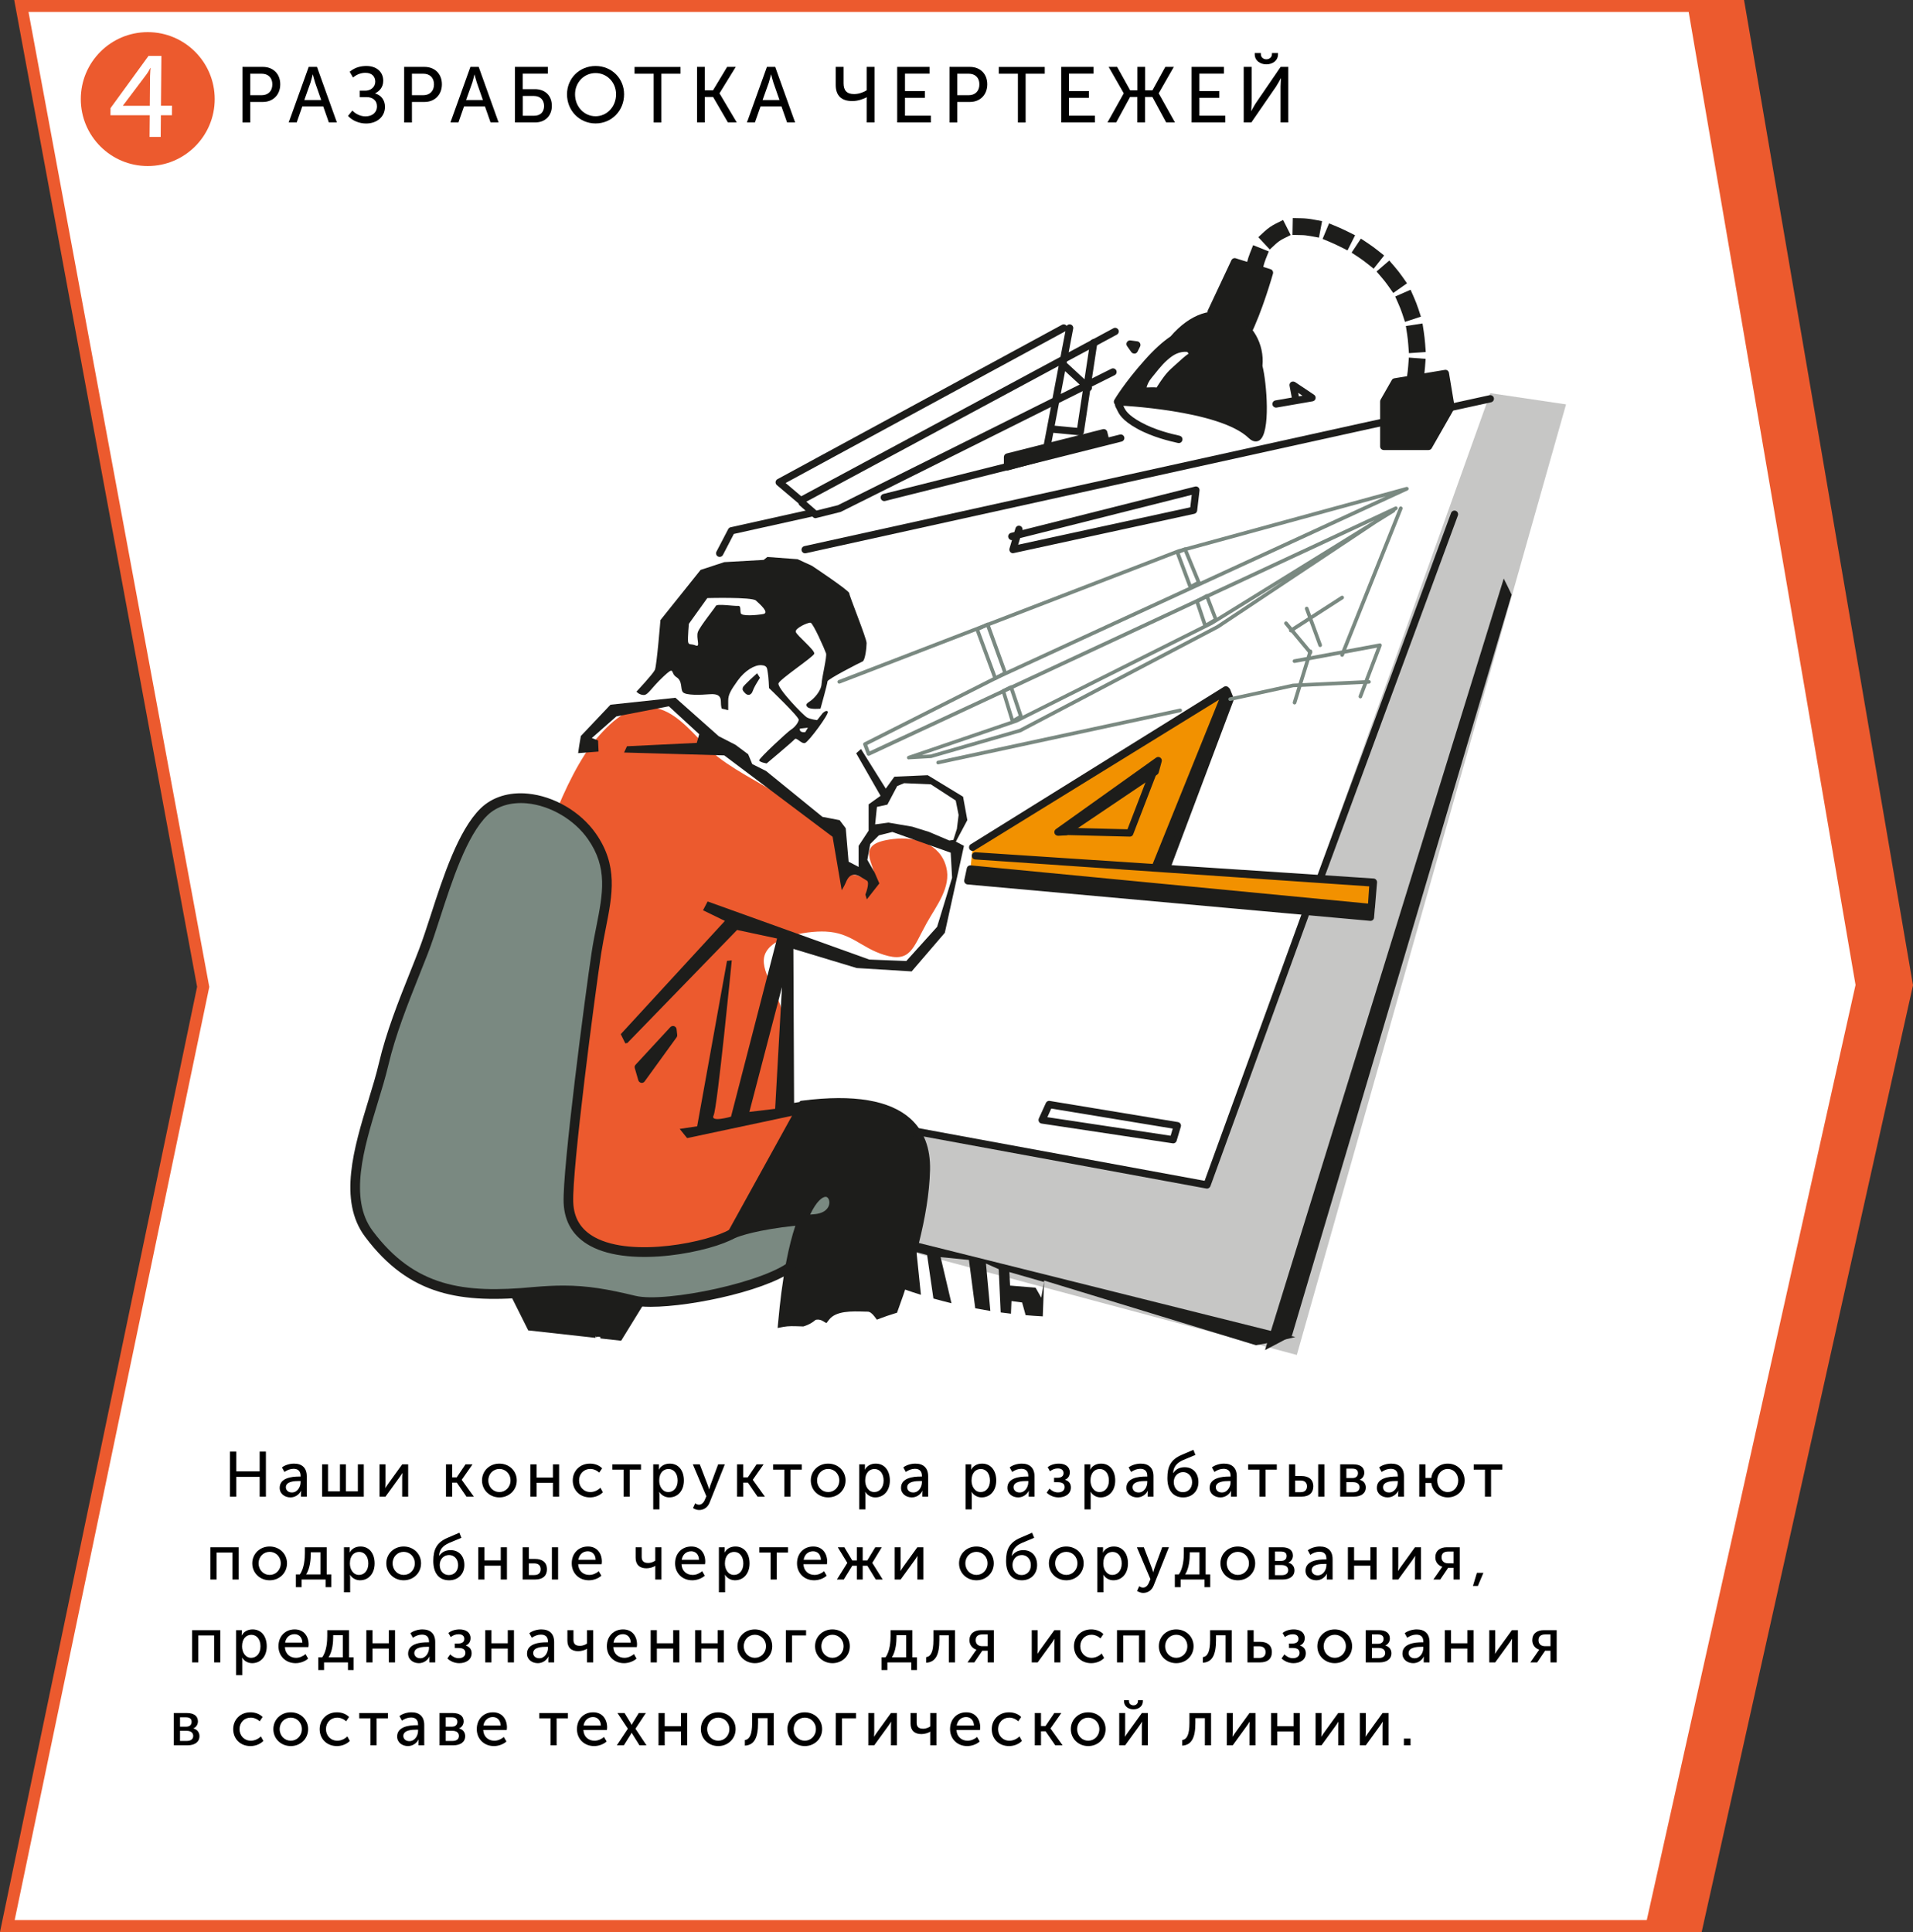 <?xml version="1.0" encoding="utf-8"?>
<!-- Generator: Adobe Illustrator 25.0.0, SVG Export Plug-In . SVG Version: 6.00 Build 0)  -->
<svg version="1.1" id="первая_страница"
	 xmlns="http://www.w3.org/2000/svg" xmlns:xlink="http://www.w3.org/1999/xlink" x="0px" y="0px" viewBox="0 0 300 303"
	 style="enable-background:new 0 0 300 303;" xml:space="preserve">
<rect x="0" y="0" width="300" height="303" fill="#333333" stroke="none"/>
<style type="text/css">
	.st0{fill:#EC5A2E;}
	.st1{fill:#FFFFFF;}
	.st2{clip-path:url(#SVGID_2_);}
	.st3{fill-rule:evenodd;clip-rule:evenodd;fill:#3C3C3B;}
	.st4{fill-rule:evenodd;clip-rule:evenodd;fill:#C3C5C5;}
	.st5{fill-rule:evenodd;clip-rule:evenodd;fill:#736B48;}
	.st6{fill-rule:evenodd;clip-rule:evenodd;fill:#979D9C;}
	.st7{fill-rule:evenodd;clip-rule:evenodd;fill:#7A8981;}
	.st8{fill-rule:evenodd;clip-rule:evenodd;fill:#FFFFFF;}
	.st9{fill-rule:evenodd;clip-rule:evenodd;fill:#F7D1B1;}
	.st10{fill-rule:evenodd;clip-rule:evenodd;fill:#EC5A2E;}
	.st11{fill-rule:evenodd;clip-rule:evenodd;fill:#1D1D1B;}
	.st12{fill-rule:evenodd;clip-rule:evenodd;fill:#F29100;}
	.st13{fill-rule:evenodd;clip-rule:evenodd;fill:#ECEFEC;}
	.st14{fill-rule:evenodd;clip-rule:evenodd;fill:#CBA477;}
	.st15{fill-rule:evenodd;clip-rule:evenodd;fill:#9C9B9B;}
	.st16{fill-rule:evenodd;clip-rule:evenodd;fill:#CAB2A1;}
	.st17{fill-rule:evenodd;clip-rule:evenodd;fill:#C6C6C5;}
	.st18{fill-rule:evenodd;clip-rule:evenodd;fill:#B1B1B1;}
	.st19{fill-rule:evenodd;clip-rule:evenodd;fill:#A6C5C0;}
	.st20{fill-rule:evenodd;clip-rule:evenodd;fill:#F8B133;}
	.st21{fill-rule:evenodd;clip-rule:evenodd;fill:#EC5A2E;stroke:#1D1D1B;stroke-width:0.759;}
	.st22{fill-rule:evenodd;clip-rule:evenodd;fill:#D9D9D9;stroke:#1D1D1B;stroke-width:0.759;}
	.st23{fill-rule:evenodd;clip-rule:evenodd;fill:none;stroke:#1D1D1B;stroke-width:0.759;}
	.st24{fill-rule:evenodd;clip-rule:evenodd;fill:#F29100;stroke:#1D1D1B;stroke-width:0.759;}
	.st25{fill-rule:evenodd;clip-rule:evenodd;fill:none;stroke:#E84E1B;stroke-width:0.62;}
	.st26{fill-rule:evenodd;clip-rule:evenodd;fill:#C6C6C5;stroke:#1D1D1B;stroke-width:0.759;}
	.st27{fill-rule:evenodd;clip-rule:evenodd;fill:#FFFFFF;stroke:#1D1D1B;stroke-width:0.759;}
	.st28{fill-rule:evenodd;clip-rule:evenodd;fill:#B1B1B1;stroke:#1D1D1B;stroke-width:0.759;}
	.st29{fill-rule:evenodd;clip-rule:evenodd;fill:none;stroke:#1D1D1B;stroke-width:0.351;}
	.st30{fill-rule:evenodd;clip-rule:evenodd;fill:none;stroke:#FFFFFF;stroke-width:0.759;}
	.st31{fill-rule:evenodd;clip-rule:evenodd;fill:#D9D9D9;stroke:#1D1D1B;stroke-width:0.791;}
	.st32{fill-rule:evenodd;clip-rule:evenodd;fill:none;stroke:#1D1D1B;stroke-width:0.791;}
	.st33{fill-rule:evenodd;clip-rule:evenodd;fill:#1D1D1B;stroke:#1D1D1B;stroke-width:0.08;}
	.st34{fill:#9C9B9B;}
	.st35{opacity:0.9;}
	.st36{fill:#E9F1EF;}
	.st37{fill:#F1F6F5;}
	.st38{fill:#D0E1DE;}
	.st39{fill:#C7DAD7;}
	.st40{fill:#E0EBE9;}
	.st41{fill:#D9E6E4;}
	.st42{fill:#BDD4D0;}
	.st43{fill-rule:evenodd;clip-rule:evenodd;fill:#FFFFFF;stroke:#1D1D1B;stroke-width:0.228;}
	.st44{fill-rule:evenodd;clip-rule:evenodd;fill:none;}
	.st45{fill:#CBCBCB;}
	.st46{fill:#DDDDDD;}
	.st47{fill:#E5E5E5;}
	.st48{fill:#E1E1E1;}
	.st49{fill:#D1D1D1;}
	.st50{fill:#D4D4D3;}
	.st51{fill:#BABAB9;}
	.st52{fill:#C1C1C1;}
	.st53{fill:#C5C5C4;}
	.st54{fill:#F0F0F0;}
	.st55{fill:#ECECEC;}
	.st56{fill:#B0D0C0;}
	.st57{fill:#CBE0D5;}
	.st58{fill:#D8E8E0;}
	.st59{fill:#D1E3DA;}
	.st60{fill:#B9D5C7;}
	.st61{fill:#BDD7CA;}
	.st62{fill:#96C0AB;}
	.st63{fill:#A1C7B4;}
	.st64{fill:#A6CAB8;}
	.st65{fill:#E8F1ED;}
	.st66{fill:#E3EEE9;}
	.st67{fill-rule:evenodd;clip-rule:evenodd;fill:#1D1D1B;stroke:#1D1D1B;stroke-width:0.223;}
	.st68{fill:#1D1D1B;}
	.st69{fill:#E84E1B;}
	.st70{fill-rule:evenodd;clip-rule:evenodd;fill:#D9D9D9;}
	.st71{fill:#575756;}
	.st72{fill:#649898;}
	.st73{fill:#7A8981;}
	.st74{clip-path:url(#SVGID_6_);}
	.st75{fill:none;}
	.st76{fill-rule:evenodd;clip-rule:evenodd;}
	.st77{fill-rule:evenodd;clip-rule:evenodd;fill:#62697F;}
	.st78{fill-rule:evenodd;clip-rule:evenodd;fill:#06080B;}
	.st79{fill-rule:evenodd;clip-rule:evenodd;fill:#B1B8CF;}
	.st80{fill-rule:evenodd;clip-rule:evenodd;fill:#B9C5D9;}
	.st81{fill-rule:evenodd;clip-rule:evenodd;fill:#D6DFF0;}
</style>
<g>
	<g>
		<polygon class="st0" points="273.64,0.78 273.5,0 2.23,0 30.91,154.76 0,303 266.86,303 300,154.52 		"/>
		<polygon class="st1" points="258.25,301.13 2.3,301.13 32.82,154.78 4.47,1.87 264.82,1.87 290.99,154.47 		"/>
	</g>
	<g>
		<path d="M36.06,227.66h0.99v3.1h3.67v-3.1h0.98v7.06h-0.98v-3.1h-3.67v3.1h-0.99V227.66z"/>
		<path d="M46.88,231.57h0.26v-0.1c0-0.83-0.48-1.11-1.11-1.11c-0.5,0-1.01,0.2-1.42,0.49l-0.39-0.71c0.41-0.34,1.18-0.6,1.89-0.6
			c1.27,0,2,0.7,2,1.98v3.2H47.2v-0.51c0-0.23,0.03-0.4,0.03-0.4h-0.02c-0.29,0.58-0.91,1.03-1.66,1.03c-0.88,0-1.69-0.55-1.69-1.5
			C43.86,231.75,45.83,231.57,46.88,231.57z M45.78,234.07c0.85,0,1.36-0.86,1.36-1.61v-0.19h-0.25c-0.72,0-2.06,0.06-2.06,0.99
			C44.83,233.66,45.15,234.07,45.78,234.07z"/>
		<path d="M50.51,229.66h0.93v4.22h1.87v-4.22h0.94v4.22h1.87v-4.22h0.93v5.06h-6.54V229.66z"/>
		<path d="M59.52,229.66h0.93v3.02c0,0.27-0.02,0.63-0.03,0.68h0.02c0.04-0.09,0.28-0.44,0.45-0.68l2.18-3.02h0.94v5.06h-0.94v-3.02
			c0-0.24,0.03-0.59,0.03-0.67h-0.02c-0.03,0.09-0.28,0.43-0.44,0.67l-2.19,3.02h-0.93V229.66z"/>
		<path d="M69.94,229.66h0.97v2.04h0.71l1.38-2.04h1.1l-1.69,2.41v0.02l1.89,2.63h-1.15l-1.51-2.19h-0.73v2.19h-0.97V229.66z"/>
		<path d="M78.31,229.54c1.51,0,2.73,1.11,2.73,2.64c0,1.54-1.22,2.66-2.72,2.66c-1.51,0-2.73-1.12-2.73-2.66
			C75.59,230.65,76.81,229.54,78.31,229.54z M78.32,234c0.95,0,1.74-0.76,1.74-1.82c0-1.05-0.79-1.8-1.74-1.8
			c-0.96,0-1.74,0.75-1.74,1.8C76.58,233.24,77.36,234,78.32,234z"/>
		<path d="M83.18,229.66h0.97v2.06h2.56v-2.06h0.97v5.06h-0.97v-2.17h-2.56v2.17h-0.97V229.66z"/>
		<path d="M92.53,229.54c0.67,0,1.42,0.23,1.9,0.74l-0.46,0.68c-0.34-0.34-0.87-0.58-1.4-0.58c-1.02,0-1.76,0.77-1.76,1.8
			c0,1.03,0.74,1.82,1.79,1.82c0.56,0,1.17-0.27,1.56-0.68l0.39,0.71c-0.46,0.49-1.23,0.81-2.02,0.81c-1.6,0-2.71-1.13-2.71-2.65
			C89.82,230.69,90.94,229.54,92.53,229.54z"/>
		<path d="M97.79,230.49h-1.76v-0.83h4.49v0.83h-1.77v4.23h-0.96V230.49z"/>
		<path d="M102.44,229.66h0.9v0.45c0,0.21-0.03,0.38-0.03,0.38h0.02c0.32-0.61,0.96-0.95,1.7-0.95c1.37,0,2.22,1.08,2.22,2.65
			c0,1.61-0.96,2.65-2.29,2.65c-0.64,0-1.22-0.32-1.57-0.86h-0.02c0,0,0.04,0.18,0.04,0.44v2.3h-0.97V229.66z M104.81,234
			c0.8,0,1.46-0.65,1.46-1.8c0-1.1-0.59-1.81-1.43-1.81c-0.76,0-1.46,0.54-1.46,1.82C103.38,233.11,103.88,234,104.81,234z"/>
		<path d="M109.6,235.99c0.4,0,0.73-0.29,0.92-0.75l0.25-0.58l-2.12-5h1.09l1.27,3.31c0.1,0.25,0.19,0.61,0.19,0.61h0.02
			c0,0,0.08-0.34,0.17-0.6l1.23-3.32h1.05l-2.38,5.97c-0.3,0.79-0.93,1.19-1.64,1.19c-0.56,0-0.97-0.31-0.97-0.31l0.34-0.74
			C109.02,235.77,109.3,235.99,109.6,235.99z"/>
		<path d="M115.59,229.66h0.97v2.04h0.71l1.38-2.04h1.1l-1.69,2.41v0.02l1.89,2.63h-1.15l-1.51-2.19h-0.73v2.19h-0.97V229.66z"/>
		<path d="M123,230.49h-1.76v-0.83h4.49v0.83h-1.77v4.23H123V230.49z"/>
		<path d="M129.87,229.54c1.51,0,2.73,1.11,2.73,2.64c0,1.54-1.22,2.66-2.72,2.66c-1.51,0-2.73-1.12-2.73-2.66
			C127.15,230.65,128.37,229.54,129.87,229.54z M129.88,234c0.95,0,1.74-0.76,1.74-1.82c0-1.05-0.79-1.8-1.74-1.8
			c-0.96,0-1.74,0.75-1.74,1.8C128.14,233.24,128.92,234,129.88,234z"/>
		<path d="M134.74,229.66h0.9v0.45c0,0.21-0.03,0.38-0.03,0.38h0.02c0.32-0.61,0.96-0.95,1.7-0.95c1.37,0,2.22,1.08,2.22,2.65
			c0,1.61-0.96,2.65-2.29,2.65c-0.64,0-1.22-0.32-1.57-0.86h-0.02c0,0,0.04,0.18,0.04,0.44v2.3h-0.97V229.66z M137.11,234
			c0.8,0,1.46-0.65,1.46-1.8c0-1.1-0.59-1.81-1.43-1.81c-0.76,0-1.46,0.54-1.46,1.82C135.68,233.11,136.18,234,137.11,234z"/>
		<path d="M144.32,231.57h0.26v-0.1c0-0.83-0.48-1.11-1.11-1.11c-0.5,0-1.01,0.2-1.42,0.49l-0.39-0.71c0.41-0.34,1.18-0.6,1.89-0.6
			c1.27,0,2,0.7,2,1.98v3.2h-0.91v-0.51c0-0.23,0.03-0.4,0.03-0.4h-0.02c-0.29,0.58-0.91,1.03-1.66,1.03c-0.88,0-1.69-0.55-1.69-1.5
			C141.3,231.75,143.27,231.57,144.32,231.57z M143.22,234.07c0.85,0,1.36-0.86,1.36-1.61v-0.19h-0.25c-0.72,0-2.06,0.06-2.06,0.99
			C142.27,233.66,142.59,234.07,143.22,234.07z"/>
		<path d="M151.42,229.66h0.9v0.45c0,0.21-0.03,0.38-0.03,0.38h0.02c0.32-0.61,0.96-0.95,1.7-0.95c1.37,0,2.22,1.08,2.22,2.65
			c0,1.61-0.96,2.65-2.29,2.65c-0.64,0-1.22-0.32-1.57-0.86h-0.02c0,0,0.04,0.18,0.04,0.44v2.3h-0.97V229.66z M153.79,234
			c0.8,0,1.46-0.65,1.46-1.8c0-1.1-0.59-1.81-1.43-1.81c-0.76,0-1.46,0.54-1.46,1.82C152.36,233.11,152.86,234,153.79,234z"/>
		<path d="M161,231.57h0.26v-0.1c0-0.83-0.48-1.11-1.11-1.11c-0.5,0-1.01,0.2-1.42,0.49l-0.39-0.71c0.41-0.34,1.18-0.6,1.89-0.6
			c1.27,0,2,0.7,2,1.98v3.2h-0.91v-0.51c0-0.23,0.03-0.4,0.03-0.4h-0.02c-0.29,0.58-0.91,1.03-1.66,1.03c-0.88,0-1.69-0.55-1.69-1.5
			C157.98,231.75,159.95,231.57,161,231.57z M159.9,234.07c0.85,0,1.36-0.86,1.36-1.61v-0.19H161c-0.72,0-2.06,0.06-2.06,0.99
			C158.95,233.66,159.27,234.07,159.9,234.07z"/>
		<path d="M164.59,233.46c0.23,0.24,0.71,0.6,1.32,0.6c0.58,0,1.05-0.28,1.05-0.83c0-0.49-0.33-0.77-1.04-0.77h-0.62v-0.7h0.53
			c0.57,0,0.96-0.22,0.96-0.73c0-0.47-0.34-0.73-0.9-0.73c-0.44,0-0.84,0.15-1.23,0.44l-0.36-0.65c0.39-0.29,0.96-0.55,1.76-0.55
			c0.96,0,1.71,0.47,1.71,1.37c0,0.63-0.34,0.98-0.74,1.15v0.02c0.51,0.16,0.91,0.54,0.91,1.19c0,1.04-0.9,1.57-1.94,1.57
			c-0.78,0-1.44-0.34-1.86-0.74L164.59,233.46z"/>
		<path d="M170.08,229.66h0.9v0.45c0,0.21-0.03,0.38-0.03,0.38h0.02c0.32-0.61,0.96-0.95,1.7-0.95c1.37,0,2.22,1.08,2.22,2.65
			c0,1.61-0.96,2.65-2.29,2.65c-0.64,0-1.22-0.32-1.57-0.86H171c0,0,0.04,0.18,0.04,0.44v2.3h-0.97V229.66z M172.44,234
			c0.8,0,1.46-0.65,1.46-1.8c0-1.1-0.59-1.81-1.43-1.81c-0.76,0-1.46,0.54-1.46,1.82C171.02,233.11,171.51,234,172.44,234z"/>
		<path d="M179.66,231.57h0.26v-0.1c0-0.83-0.48-1.11-1.11-1.11c-0.5,0-1.01,0.2-1.42,0.49l-0.39-0.71c0.41-0.34,1.18-0.6,1.89-0.6
			c1.27,0,2,0.7,2,1.98v3.2h-0.91v-0.51c0-0.23,0.03-0.4,0.03-0.4h-0.02c-0.29,0.58-0.91,1.03-1.66,1.03c-0.88,0-1.69-0.55-1.69-1.5
			C176.64,231.75,178.61,231.57,179.66,231.57z M178.56,234.07c0.85,0,1.36-0.86,1.36-1.61v-0.19h-0.25c-0.72,0-2.06,0.06-2.06,0.99
			C177.61,233.66,177.93,234.07,178.56,234.07z"/>
		<path d="M185.34,228.16l1.81-0.78l0.32,0.8l-1.94,0.81c-1.01,0.46-1.49,1.05-1.56,2.02H184c0.45-0.68,1.12-0.9,1.79-0.9
			c1.27,0,2.15,0.9,2.15,2.33c0,1.4-0.96,2.4-2.39,2.4c-1.71,0-2.48-1.28-2.48-3.03C183.07,230,183.59,228.9,185.34,228.16z
			 M185.5,234.02c0.8,0,1.45-0.58,1.45-1.56c0-0.99-0.65-1.58-1.41-1.58c-0.86,0-1.47,0.67-1.47,1.56
			C184.08,233.44,184.72,234.02,185.5,234.02z"/>
		<path d="M192.72,231.57h0.26v-0.1c0-0.83-0.48-1.11-1.11-1.11c-0.5,0-1.01,0.2-1.42,0.49l-0.39-0.71c0.41-0.34,1.18-0.6,1.89-0.6
			c1.27,0,2,0.7,2,1.98v3.2h-0.91v-0.51c0-0.23,0.03-0.4,0.03-0.4h-0.02c-0.29,0.58-0.91,1.03-1.66,1.03c-0.88,0-1.69-0.55-1.69-1.5
			C189.7,231.75,191.67,231.57,192.72,231.57z M191.62,234.07c0.85,0,1.36-0.86,1.36-1.61v-0.19h-0.25c-0.72,0-2.06,0.06-2.06,0.99
			C190.67,233.66,190.99,234.07,191.62,234.07z"/>
		<path d="M197.5,230.49h-1.76v-0.83h4.49v0.83h-1.77v4.23h-0.96V230.49z"/>
		<path d="M202.15,229.66h0.97v1.83h0.99c1.05,0,1.84,0.48,1.84,1.63c0,0.95-0.58,1.6-1.85,1.6h-1.95V229.66z M203.96,234.02
			c0.7,0,1-0.38,1-0.91c0-0.54-0.31-0.92-1.01-0.92h-0.84v1.83H203.96z M206.72,229.66h0.97v5.06h-0.97V229.66z"/>
		<path d="M210.17,229.66h2.09c1.02,0,1.69,0.45,1.69,1.3c0,0.49-0.26,0.91-0.72,1.11v0.01c0.63,0.15,0.96,0.64,0.96,1.2
			c0,0.94-0.76,1.44-1.86,1.44h-2.16V229.66z M212.09,231.8c0.58,0,0.87-0.3,0.87-0.77c0-0.46-0.29-0.7-0.9-0.7h-0.92v1.47H212.09z
			 M212.18,234.04c0.7,0,1.03-0.32,1.03-0.79c0-0.5-0.37-0.8-1.04-0.8h-1.03v1.59H212.18z"/>
		<path d="M218.94,231.57h0.26v-0.1c0-0.83-0.48-1.11-1.11-1.11c-0.5,0-1.01,0.2-1.42,0.49l-0.39-0.71c0.41-0.34,1.18-0.6,1.89-0.6
			c1.27,0,2,0.7,2,1.98v3.2h-0.91v-0.51c0-0.23,0.03-0.4,0.03-0.4h-0.02c-0.29,0.58-0.91,1.03-1.66,1.03c-0.88,0-1.69-0.55-1.69-1.5
			C215.92,231.75,217.89,231.57,218.94,231.57z M217.84,234.07c0.85,0,1.36-0.86,1.36-1.61v-0.19h-0.25c-0.72,0-2.06,0.06-2.06,0.99
			C216.89,233.66,217.21,234.07,217.84,234.07z"/>
		<path d="M222.57,229.66h0.97v2.12h0.92c0.18-1.31,1.25-2.24,2.58-2.24c1.47,0,2.64,1.11,2.64,2.64c0,1.54-1.17,2.66-2.63,2.66
			c-1.34,0-2.41-0.94-2.59-2.26h-0.92v2.14h-0.97V229.66z M227.04,234c0.91,0,1.64-0.76,1.64-1.82c0-1.05-0.73-1.8-1.64-1.8
			c-0.92,0-1.65,0.75-1.65,1.8C225.39,233.24,226.12,234,227.04,234z"/>
		<path d="M232.87,230.49h-1.76v-0.83h4.49v0.83h-1.77v4.23h-0.96V230.49z"/>
		<path d="M33,242.66h4.42v5.06h-0.97v-4.23h-2.48v4.23H33V242.66z"/>
		<path d="M42.28,242.54c1.51,0,2.73,1.11,2.73,2.64c0,1.54-1.22,2.66-2.72,2.66c-1.51,0-2.73-1.12-2.73-2.66
			C39.57,243.65,40.78,242.54,42.28,242.54z M42.29,247c0.95,0,1.74-0.76,1.74-1.82c0-1.05-0.79-1.8-1.74-1.8
			c-0.96,0-1.74,0.75-1.74,1.8C40.55,246.24,41.33,247,42.29,247z"/>
		<path d="M47.02,246.92c0.71-0.97,0.79-2.55,0.79-3.33v-0.93h3.42v4.26h0.72v2h-0.89v-1.2H47.3v1.2H46.4v-2H47.02z M50.25,246.92
			v-3.47h-1.52v0.27c0,0.76-0.08,2.2-0.72,3.2H50.25z"/>
		<path d="M53.94,242.66h0.9v0.45c0,0.21-0.03,0.38-0.03,0.38h0.02c0.32-0.61,0.96-0.95,1.7-0.95c1.37,0,2.22,1.08,2.22,2.65
			c0,1.61-0.96,2.65-2.29,2.65c-0.64,0-1.22-0.32-1.57-0.86h-0.02c0,0,0.04,0.18,0.04,0.44v2.3h-0.97V242.66z M56.3,247
			c0.8,0,1.46-0.65,1.46-1.8c0-1.1-0.59-1.81-1.43-1.81c-0.76,0-1.46,0.54-1.46,1.82C54.87,246.11,55.37,247,56.3,247z"/>
		<path d="M63.3,242.54c1.51,0,2.73,1.11,2.73,2.64c0,1.54-1.22,2.66-2.72,2.66c-1.51,0-2.73-1.12-2.73-2.66
			C60.58,243.65,61.8,242.54,63.3,242.54z M63.31,247c0.95,0,1.74-0.76,1.74-1.82c0-1.05-0.79-1.8-1.74-1.8
			c-0.96,0-1.74,0.75-1.74,1.8C61.57,246.24,62.35,247,63.31,247z"/>
		<path d="M70.23,241.16l1.81-0.78l0.32,0.8l-1.94,0.81c-1.01,0.46-1.49,1.05-1.56,2.02h0.02c0.45-0.68,1.12-0.9,1.79-0.9
			c1.27,0,2.15,0.9,2.15,2.33c0,1.4-0.96,2.4-2.39,2.4c-1.71,0-2.48-1.28-2.48-3.03C67.96,243,68.47,241.9,70.23,241.16z
			 M70.39,247.02c0.8,0,1.45-0.58,1.45-1.56c0-0.99-0.65-1.58-1.41-1.58c-0.86,0-1.47,0.67-1.47,1.56
			C68.96,246.44,69.61,247.02,70.39,247.02z"/>
		<path d="M75,242.66h0.97v2.06h2.56v-2.06h0.97v5.06h-0.97v-2.17h-2.56v2.17H75V242.66z"/>
		<path d="M81.97,242.66h0.97v1.83h0.99c1.05,0,1.84,0.48,1.84,1.63c0,0.95-0.58,1.6-1.85,1.6h-1.95V242.66z M83.79,247.02
			c0.7,0,1-0.38,1-0.91c0-0.54-0.31-0.92-1.01-0.92h-0.84v1.83H83.79z M86.55,242.66h0.97v5.06h-0.97V242.66z"/>
		<path d="M92.2,242.54c1.43,0,2.19,1.07,2.19,2.37c0,0.13-0.02,0.27-0.04,0.41h-3.68c0.05,1.09,0.83,1.68,1.74,1.68
			c0.54,0,1.09-0.23,1.49-0.59l0.41,0.71c-0.49,0.45-1.26,0.72-1.96,0.72c-1.59,0-2.69-1.15-2.69-2.65
			C89.66,243.58,90.76,242.54,92.2,242.54z M93.41,244.62c-0.03-0.87-0.57-1.33-1.23-1.33c-0.75,0-1.34,0.49-1.48,1.33H93.41z"/>
		<path d="M99.68,244.31v-1.65h0.95v1.51c0,0.5,0.18,0.95,1.01,0.95c0.5,0,0.91-0.21,1.12-0.36v-2.1h0.97v5.06h-0.97v-1.83
			c0-0.14,0.01-0.3,0.01-0.3h-0.02c-0.32,0.2-0.87,0.37-1.37,0.37C100.3,245.96,99.68,245.39,99.68,244.31z"/>
		<path d="M108.41,242.54c1.43,0,2.19,1.07,2.19,2.37c0,0.13-0.02,0.27-0.04,0.41h-3.68c0.05,1.09,0.83,1.68,1.74,1.68
			c0.54,0,1.09-0.23,1.49-0.59l0.41,0.71c-0.49,0.45-1.26,0.72-1.96,0.72c-1.59,0-2.69-1.15-2.69-2.65
			C105.87,243.58,106.97,242.54,108.41,242.54z M109.62,244.62c-0.03-0.87-0.57-1.33-1.23-1.33c-0.75,0-1.34,0.49-1.48,1.33H109.62z
			"/>
		<path d="M112.74,242.66h0.9v0.45c0,0.21-0.03,0.38-0.03,0.38h0.02c0.32-0.61,0.96-0.95,1.7-0.95c1.37,0,2.22,1.08,2.22,2.65
			c0,1.61-0.96,2.65-2.29,2.65c-0.64,0-1.22-0.32-1.57-0.86h-0.02c0,0,0.04,0.18,0.04,0.44v2.3h-0.97V242.66z M115.11,247
			c0.8,0,1.46-0.65,1.46-1.8c0-1.1-0.59-1.81-1.43-1.81c-0.76,0-1.46,0.54-1.46,1.82C113.68,246.11,114.18,247,115.11,247z"/>
		<path d="M120.84,243.49h-1.76v-0.83h4.49v0.83h-1.77v4.23h-0.96V243.49z"/>
		<path d="M127.53,242.54c1.43,0,2.19,1.07,2.19,2.37c0,0.13-0.02,0.27-0.04,0.41H126c0.05,1.09,0.83,1.68,1.74,1.68
			c0.54,0,1.09-0.23,1.49-0.59l0.41,0.71c-0.49,0.45-1.26,0.72-1.96,0.72c-1.59,0-2.69-1.15-2.69-2.65
			C124.99,243.58,126.09,242.54,127.53,242.54z M128.74,244.62c-0.03-0.87-0.57-1.33-1.23-1.33c-0.75,0-1.34,0.49-1.48,1.33H128.74z
			"/>
		<path d="M132.87,245.12v-0.02l-1.49-2.44h1.03l1.24,2.07h0.72v-2.07h0.92v2.07h0.72l1.25-2.07h1.02l-1.48,2.44v0.02l1.63,2.6
			h-1.09l-1.32-2.16h-0.73v2.16h-0.92v-2.16h-0.72l-1.33,2.16h-1.08L132.87,245.12z"/>
		<path d="M140.31,242.66h0.93v3.02c0,0.27-0.02,0.63-0.03,0.68h0.02c0.04-0.09,0.28-0.44,0.45-0.68l2.18-3.02h0.94v5.06h-0.94
			v-3.02c0-0.24,0.03-0.59,0.03-0.67h-0.02c-0.03,0.09-0.28,0.43-0.44,0.67l-2.19,3.02h-0.93V242.66z"/>
		<path d="M153.12,242.54c1.51,0,2.73,1.11,2.73,2.64c0,1.54-1.22,2.66-2.72,2.66c-1.51,0-2.73-1.12-2.73-2.66
			C150.4,243.65,151.62,242.54,153.12,242.54z M153.13,247c0.95,0,1.74-0.76,1.74-1.82c0-1.05-0.79-1.8-1.74-1.8
			c-0.96,0-1.74,0.75-1.74,1.8C151.39,246.24,152.17,247,153.13,247z"/>
		<path d="M160.05,241.16l1.81-0.78l0.32,0.8l-1.94,0.81c-1.01,0.46-1.49,1.05-1.56,2.02h0.02c0.45-0.68,1.12-0.9,1.79-0.9
			c1.27,0,2.15,0.9,2.15,2.33c0,1.4-0.96,2.4-2.39,2.4c-1.71,0-2.48-1.28-2.48-3.03C157.77,243,158.29,241.9,160.05,241.16z
			 M160.21,247.02c0.8,0,1.45-0.58,1.45-1.56c0-0.99-0.65-1.58-1.41-1.58c-0.86,0-1.47,0.67-1.47,1.56
			C158.78,246.44,159.43,247.02,160.21,247.02z"/>
		<path d="M167.21,242.54c1.51,0,2.73,1.11,2.73,2.64c0,1.54-1.22,2.66-2.72,2.66c-1.51,0-2.73-1.12-2.73-2.66
			C164.49,243.65,165.71,242.54,167.21,242.54z M167.22,247c0.95,0,1.74-0.76,1.74-1.82c0-1.05-0.79-1.8-1.74-1.8
			c-0.96,0-1.74,0.75-1.74,1.8C165.48,246.24,166.26,247,167.22,247z"/>
		<path d="M172.08,242.66h0.9v0.45c0,0.21-0.03,0.38-0.03,0.38h0.02c0.32-0.61,0.96-0.95,1.7-0.95c1.37,0,2.22,1.08,2.22,2.65
			c0,1.61-0.96,2.65-2.29,2.65c-0.64,0-1.22-0.32-1.57-0.86h-0.02c0,0,0.04,0.18,0.04,0.44v2.3h-0.97V242.66z M174.45,247
			c0.8,0,1.46-0.65,1.46-1.8c0-1.1-0.59-1.81-1.43-1.81c-0.76,0-1.46,0.54-1.46,1.82C173.02,246.11,173.52,247,174.45,247z"/>
		<path d="M179.24,248.99c0.4,0,0.73-0.29,0.92-0.75l0.25-0.58l-2.12-5h1.09l1.27,3.31c0.1,0.25,0.19,0.61,0.19,0.61h0.02
			c0,0,0.08-0.34,0.17-0.6l1.23-3.32h1.05l-2.38,5.97c-0.3,0.79-0.93,1.19-1.64,1.19c-0.56,0-0.97-0.31-0.97-0.31l0.34-0.74
			C178.66,248.77,178.94,248.99,179.24,248.99z"/>
		<path d="M184.86,246.92c0.71-0.97,0.79-2.55,0.79-3.33v-0.93h3.42v4.26h0.72v2h-0.89v-1.2h-3.75v1.2h-0.91v-2H184.86z
			 M188.1,246.92v-3.47h-1.52v0.27c0,0.76-0.08,2.2-0.72,3.2H188.1z"/>
		<path d="M194.11,242.54c1.51,0,2.73,1.11,2.73,2.64c0,1.54-1.22,2.66-2.72,2.66c-1.51,0-2.73-1.12-2.73-2.66
			C191.39,243.65,192.61,242.54,194.11,242.54z M194.12,247c0.95,0,1.74-0.76,1.74-1.82c0-1.05-0.79-1.8-1.74-1.8
			c-0.96,0-1.74,0.75-1.74,1.8C192.38,246.24,193.16,247,194.12,247z"/>
		<path d="M198.98,242.66h2.09c1.02,0,1.69,0.45,1.69,1.3c0,0.49-0.26,0.91-0.72,1.11v0.01c0.63,0.15,0.96,0.64,0.96,1.2
			c0,0.94-0.76,1.44-1.86,1.44h-2.16V242.66z M200.9,244.8c0.58,0,0.87-0.3,0.87-0.77c0-0.46-0.29-0.7-0.9-0.7h-0.92v1.47H200.9z
			 M200.99,247.04c0.7,0,1.03-0.32,1.03-0.79c0-0.5-0.37-0.8-1.04-0.8h-1.03v1.59H200.99z"/>
		<path d="M207.75,244.57h0.26v-0.1c0-0.83-0.48-1.11-1.11-1.11c-0.5,0-1.01,0.2-1.42,0.49l-0.39-0.71c0.41-0.34,1.18-0.6,1.89-0.6
			c1.27,0,2,0.7,2,1.98v3.2h-0.91v-0.51c0-0.23,0.03-0.4,0.03-0.4h-0.02c-0.29,0.58-0.91,1.03-1.66,1.03c-0.88,0-1.69-0.55-1.69-1.5
			C204.73,244.75,206.7,244.57,207.75,244.57z M206.65,247.07c0.85,0,1.36-0.86,1.36-1.61v-0.19h-0.25c-0.72,0-2.06,0.06-2.06,0.99
			C205.7,246.66,206.02,247.07,206.65,247.07z"/>
		<path d="M211.38,242.66h0.97v2.06h2.56v-2.06h0.97v5.06h-0.97v-2.17h-2.56v2.17h-0.97V242.66z"/>
		<path d="M218.35,242.66h0.93v3.02c0,0.27-0.02,0.63-0.03,0.68h0.02c0.04-0.09,0.28-0.44,0.45-0.68l2.18-3.02h0.94v5.06h-0.94
			v-3.02c0-0.24,0.03-0.59,0.03-0.67h-0.02c-0.03,0.09-0.28,0.43-0.44,0.67l-2.19,3.02h-0.93V242.66z"/>
		<path d="M225.96,246.04c0.11-0.18,0.23-0.31,0.23-0.31v-0.01c-0.58-0.16-1.1-0.7-1.1-1.47c0-1.04,0.74-1.59,1.81-1.59h2.02v5.06
			h-0.97v-1.83h-0.85l-1.24,1.83h-1.07L225.96,246.04z M227.95,245.18v-1.85h-0.81c-0.65,0-1.07,0.26-1.07,0.91
			c0,0.63,0.45,0.94,1.04,0.94H227.95z"/>
		<path d="M231.61,246.67h1.02l-0.87,2.06h-0.77L231.61,246.67z"/>
		<path d="M30.13,255.66h4.42v5.06h-0.97v-4.23H31.1v4.23h-0.97V255.66z"/>
		<path d="M37.02,255.66h0.9v0.45c0,0.21-0.03,0.38-0.03,0.38h0.02c0.32-0.61,0.96-0.95,1.7-0.95c1.37,0,2.22,1.08,2.22,2.65
			c0,1.61-0.96,2.65-2.29,2.65c-0.64,0-1.22-0.32-1.57-0.86h-0.02c0,0,0.04,0.18,0.04,0.44v2.3h-0.97V255.66z M39.39,260
			c0.8,0,1.46-0.65,1.46-1.8c0-1.1-0.59-1.81-1.43-1.81c-0.76,0-1.46,0.54-1.46,1.82C37.96,259.11,38.46,260,39.39,260z"/>
		<path d="M46.21,255.54c1.43,0,2.19,1.07,2.19,2.37c0,0.13-0.02,0.27-0.04,0.41h-3.68c0.05,1.09,0.83,1.68,1.74,1.68
			c0.54,0,1.09-0.23,1.49-0.59l0.41,0.71c-0.49,0.45-1.26,0.72-1.96,0.72c-1.59,0-2.69-1.15-2.69-2.65
			C43.67,256.58,44.77,255.54,46.21,255.54z M47.42,257.62c-0.03-0.87-0.57-1.33-1.23-1.33c-0.75,0-1.34,0.49-1.48,1.33H47.42z"/>
		<path d="M50.53,259.92c0.71-0.97,0.79-2.55,0.79-3.33v-0.93h3.42v4.26h0.72v2h-0.89v-1.2h-3.75v1.2h-0.91v-2H50.53z M53.77,259.92
			v-3.47h-1.52v0.27c0,0.76-0.08,2.2-0.72,3.2H53.77z"/>
		<path d="M57.45,255.66h0.97v2.06h2.56v-2.06h0.97v5.06h-0.97v-2.17h-2.56v2.17h-0.97V255.66z"/>
		<path d="M67.02,257.57h0.26v-0.1c0-0.83-0.48-1.11-1.11-1.11c-0.5,0-1.01,0.2-1.42,0.49l-0.39-0.71c0.41-0.34,1.18-0.6,1.89-0.6
			c1.27,0,2,0.7,2,1.98v3.2h-0.91v-0.51c0-0.23,0.03-0.4,0.03-0.4h-0.02c-0.29,0.58-0.91,1.03-1.66,1.03c-0.88,0-1.69-0.55-1.69-1.5
			C64,257.75,65.97,257.57,67.02,257.57z M65.92,260.07c0.85,0,1.36-0.86,1.36-1.61v-0.19h-0.25c-0.72,0-2.06,0.06-2.06,0.99
			C64.97,259.66,65.29,260.07,65.92,260.07z"/>
		<path d="M70.61,259.46c0.23,0.24,0.71,0.6,1.32,0.6c0.58,0,1.05-0.28,1.05-0.83c0-0.49-0.33-0.77-1.04-0.77h-0.62v-0.7h0.53
			c0.57,0,0.96-0.22,0.96-0.73c0-0.47-0.34-0.73-0.9-0.73c-0.44,0-0.84,0.15-1.23,0.44l-0.36-0.65c0.39-0.29,0.96-0.55,1.76-0.55
			c0.96,0,1.71,0.47,1.71,1.37c0,0.63-0.34,0.98-0.74,1.15v0.02c0.51,0.16,0.91,0.54,0.91,1.19c0,1.04-0.9,1.57-1.94,1.57
			c-0.78,0-1.44-0.34-1.86-0.74L70.61,259.46z"/>
		<path d="M76.1,255.66h0.97v2.06h2.56v-2.06h0.97v5.06h-0.97v-2.17h-2.56v2.17H76.1V255.66z"/>
		<path d="M85.67,257.57h0.26v-0.1c0-0.83-0.48-1.11-1.11-1.11c-0.5,0-1.01,0.2-1.42,0.49l-0.39-0.71c0.41-0.34,1.18-0.6,1.89-0.6
			c1.27,0,2,0.7,2,1.98v3.2h-0.91v-0.51c0-0.23,0.03-0.4,0.03-0.4H86c-0.29,0.58-0.91,1.03-1.66,1.03c-0.88,0-1.69-0.55-1.69-1.5
			C82.65,257.75,84.62,257.57,85.67,257.57z M84.57,260.07c0.85,0,1.36-0.86,1.36-1.61v-0.19h-0.25c-0.72,0-2.06,0.06-2.06,0.99
			C83.62,259.66,83.94,260.07,84.57,260.07z"/>
		<path d="M88.98,257.31v-1.65h0.95v1.51c0,0.5,0.18,0.95,1.01,0.95c0.5,0,0.91-0.21,1.12-0.36v-2.1h0.97v5.06h-0.97v-1.83
			c0-0.14,0.01-0.3,0.01-0.3h-0.02c-0.32,0.2-0.87,0.37-1.37,0.37C89.6,258.96,88.98,258.39,88.98,257.31z"/>
		<path d="M97.71,255.54c1.43,0,2.19,1.07,2.19,2.37c0,0.13-0.02,0.27-0.04,0.41h-3.68c0.05,1.09,0.83,1.68,1.74,1.68
			c0.54,0,1.09-0.23,1.49-0.59l0.41,0.71c-0.49,0.45-1.26,0.72-1.96,0.72c-1.59,0-2.69-1.15-2.69-2.65
			C95.17,256.58,96.27,255.54,97.71,255.54z M98.92,257.62c-0.03-0.87-0.57-1.33-1.23-1.33c-0.75,0-1.34,0.49-1.48,1.33H98.92z"/>
		<path d="M102.04,255.66h0.97v2.06h2.56v-2.06h0.97v5.06h-0.97v-2.17h-2.56v2.17h-0.97V255.66z"/>
		<path d="M109.01,255.66h0.97v2.06h2.56v-2.06h0.97v5.06h-0.97v-2.17h-2.56v2.17h-0.97V255.66z"/>
		<path d="M118.37,255.54c1.51,0,2.73,1.11,2.73,2.64c0,1.54-1.22,2.66-2.72,2.66c-1.51,0-2.73-1.12-2.73-2.66
			C115.65,256.65,116.87,255.54,118.37,255.54z M118.38,260c0.95,0,1.74-0.76,1.74-1.82c0-1.05-0.79-1.8-1.74-1.8
			c-0.96,0-1.74,0.75-1.74,1.8C116.64,259.24,117.42,260,118.38,260z"/>
		<path d="M123.24,255.66h3.17v0.83h-2.2v4.23h-0.97V255.66z"/>
		<path d="M130.54,255.54c1.51,0,2.73,1.11,2.73,2.64c0,1.54-1.22,2.66-2.72,2.66c-1.51,0-2.73-1.12-2.73-2.66
			C127.82,256.65,129.04,255.54,130.54,255.54z M130.55,260c0.95,0,1.74-0.76,1.74-1.82c0-1.05-0.79-1.8-1.74-1.8
			c-0.96,0-1.74,0.75-1.74,1.8C128.81,259.24,129.59,260,130.55,260z"/>
		<path d="M138.87,259.92c0.71-0.97,0.79-2.55,0.79-3.33v-0.93h3.42v4.26h0.72v2h-0.89v-1.2h-3.75v1.2h-0.91v-2H138.87z
			 M142.11,259.92v-3.47h-1.52v0.27c0,0.76-0.08,2.2-0.72,3.2H142.11z"/>
		<path d="M145.24,259.9c0.74-0.11,1.14-0.85,1.14-2.68v-1.56h3.39v5.06h-0.97v-4.26h-1.49v0.76c0,2.29-0.58,3.47-2.07,3.55V259.9z"
			/>
		<path d="M152.9,259.04c0.11-0.18,0.23-0.31,0.23-0.31v-0.01c-0.58-0.16-1.1-0.7-1.1-1.47c0-1.04,0.74-1.59,1.81-1.59h2.02v5.06
			h-0.97v-1.83h-0.85l-1.24,1.83h-1.07L152.9,259.04z M154.89,258.18v-1.85h-0.81c-0.65,0-1.07,0.26-1.07,0.91
			c0,0.63,0.45,0.94,1.04,0.94H154.89z"/>
		<path d="M161.8,255.66h0.93v3.02c0,0.27-0.02,0.63-0.03,0.68h0.02c0.04-0.09,0.28-0.44,0.45-0.68l2.18-3.02h0.94v5.06h-0.94v-3.02
			c0-0.24,0.03-0.59,0.03-0.67h-0.02c-0.03,0.09-0.28,0.43-0.44,0.67l-2.19,3.02h-0.93V255.66z"/>
		<path d="M171.13,255.54c0.67,0,1.42,0.23,1.9,0.74l-0.46,0.68c-0.34-0.34-0.87-0.58-1.4-0.58c-1.02,0-1.76,0.77-1.76,1.8
			c0,1.03,0.74,1.82,1.79,1.82c0.56,0,1.17-0.27,1.56-0.68l0.39,0.71c-0.46,0.49-1.23,0.81-2.02,0.81c-1.6,0-2.71-1.13-2.71-2.65
			C168.42,256.69,169.54,255.54,171.13,255.54z"/>
		<path d="M175.17,255.66h4.42v5.06h-0.97v-4.23h-2.48v4.23h-0.97V255.66z"/>
		<path d="M184.45,255.54c1.51,0,2.73,1.11,2.73,2.64c0,1.54-1.22,2.66-2.72,2.66c-1.51,0-2.73-1.12-2.73-2.66
			C181.73,256.65,182.95,255.54,184.45,255.54z M184.46,260c0.95,0,1.74-0.76,1.74-1.82c0-1.05-0.79-1.8-1.74-1.8
			c-0.96,0-1.74,0.75-1.74,1.8C182.72,259.24,183.5,260,184.46,260z"/>
		<path d="M188.63,259.9c0.74-0.11,1.14-0.85,1.14-2.68v-1.56h3.39v5.06h-0.97v-4.26h-1.49v0.76c0,2.29-0.58,3.47-2.07,3.55V259.9z"
			/>
		<path d="M195.63,255.66h0.97v1.83h1.02c1.05,0,1.84,0.48,1.84,1.63c0,0.95-0.58,1.6-1.86,1.6h-1.97V255.66z M197.47,260.02
			c0.7,0,1-0.38,1-0.91c0-0.54-0.3-0.92-1-0.92h-0.87v1.83H197.47z"/>
		<path d="M201.43,259.46c0.23,0.24,0.71,0.6,1.32,0.6c0.58,0,1.05-0.28,1.05-0.83c0-0.49-0.33-0.77-1.04-0.77h-0.62v-0.7h0.53
			c0.57,0,0.96-0.22,0.96-0.73c0-0.47-0.34-0.73-0.9-0.73c-0.44,0-0.84,0.15-1.23,0.44l-0.36-0.65c0.39-0.29,0.96-0.55,1.76-0.55
			c0.96,0,1.71,0.47,1.71,1.37c0,0.63-0.34,0.98-0.74,1.15v0.02c0.51,0.16,0.91,0.54,0.91,1.19c0,1.04-0.9,1.57-1.94,1.57
			c-0.78,0-1.44-0.34-1.86-0.74L201.43,259.46z"/>
		<path d="M209.31,255.54c1.51,0,2.73,1.11,2.73,2.64c0,1.54-1.22,2.66-2.72,2.66c-1.51,0-2.73-1.12-2.73-2.66
			C206.59,256.65,207.81,255.54,209.31,255.54z M209.32,260c0.95,0,1.74-0.76,1.74-1.82c0-1.05-0.79-1.8-1.74-1.8
			c-0.96,0-1.74,0.75-1.74,1.8C207.58,259.24,208.36,260,209.32,260z"/>
		<path d="M214.18,255.66h2.09c1.02,0,1.69,0.45,1.69,1.3c0,0.49-0.26,0.91-0.72,1.11v0.01c0.63,0.15,0.96,0.64,0.96,1.2
			c0,0.94-0.76,1.44-1.86,1.44h-2.16V255.66z M216.1,257.8c0.58,0,0.87-0.3,0.87-0.77c0-0.46-0.29-0.7-0.9-0.7h-0.92v1.47H216.1z
			 M216.19,260.04c0.7,0,1.03-0.32,1.03-0.79c0-0.5-0.37-0.8-1.04-0.8h-1.03v1.59H216.19z"/>
		<path d="M222.95,257.57h0.26v-0.1c0-0.83-0.48-1.11-1.11-1.11c-0.5,0-1.01,0.2-1.42,0.49l-0.39-0.71c0.41-0.34,1.18-0.6,1.89-0.6
			c1.27,0,2,0.7,2,1.98v3.2h-0.91v-0.51c0-0.23,0.03-0.4,0.03-0.4h-0.02c-0.29,0.58-0.91,1.03-1.66,1.03c-0.88,0-1.69-0.55-1.69-1.5
			C219.93,257.75,221.9,257.57,222.95,257.57z M221.85,260.07c0.85,0,1.36-0.86,1.36-1.61v-0.19h-0.25c-0.72,0-2.06,0.06-2.06,0.99
			C220.9,259.66,221.22,260.07,221.85,260.07z"/>
		<path d="M226.58,255.66h0.97v2.06h2.56v-2.06h0.97v5.06h-0.97v-2.17h-2.56v2.17h-0.97V255.66z"/>
		<path d="M233.55,255.66h0.93v3.02c0,0.27-0.02,0.63-0.03,0.68h0.02c0.04-0.09,0.28-0.44,0.45-0.68l2.18-3.02h0.94v5.06h-0.94
			v-3.02c0-0.24,0.03-0.59,0.03-0.67h-0.02c-0.03,0.09-0.28,0.43-0.44,0.67l-2.19,3.02h-0.93V255.66z"/>
		<path d="M241.16,259.04c0.11-0.18,0.23-0.31,0.23-0.31v-0.01c-0.58-0.16-1.1-0.7-1.1-1.47c0-1.04,0.74-1.59,1.81-1.59h2.02v5.06
			h-0.97v-1.83h-0.85l-1.24,1.83h-1.07L241.16,259.04z M243.15,258.18v-1.85h-0.81c-0.65,0-1.07,0.26-1.07,0.91
			c0,0.63,0.45,0.94,1.04,0.94H243.15z"/>
		<path d="M27.26,268.66h2.09c1.02,0,1.69,0.45,1.69,1.3c0,0.49-0.26,0.91-0.72,1.11v0.01c0.63,0.15,0.96,0.64,0.96,1.2
			c0,0.94-0.76,1.44-1.86,1.44h-2.16V268.66z M29.18,270.8c0.58,0,0.87-0.3,0.87-0.77c0-0.46-0.29-0.7-0.9-0.7h-0.92v1.47H29.18z
			 M29.27,273.04c0.7,0,1.03-0.32,1.03-0.79c0-0.5-0.37-0.8-1.04-0.8h-1.03v1.59H29.27z"/>
		<path d="M39.28,268.54c0.67,0,1.42,0.23,1.9,0.74l-0.46,0.68c-0.34-0.34-0.87-0.58-1.4-0.58c-1.02,0-1.76,0.77-1.76,1.8
			c0,1.03,0.74,1.82,1.79,1.82c0.56,0,1.17-0.27,1.56-0.68l0.39,0.71c-0.46,0.49-1.23,0.81-2.02,0.81c-1.6,0-2.71-1.13-2.71-2.65
			C36.57,269.69,37.69,268.54,39.28,268.54z"/>
		<path d="M45.59,268.54c1.51,0,2.73,1.11,2.73,2.64c0,1.54-1.22,2.66-2.72,2.66c-1.51,0-2.73-1.12-2.73-2.66
			C42.87,269.65,44.09,268.54,45.59,268.54z M45.6,273c0.95,0,1.74-0.76,1.74-1.82c0-1.05-0.79-1.8-1.74-1.8
			c-0.96,0-1.74,0.75-1.74,1.8C43.86,272.24,44.64,273,45.6,273z"/>
		<path d="M52.84,268.54c0.67,0,1.42,0.23,1.9,0.74l-0.46,0.68c-0.34-0.34-0.87-0.58-1.4-0.58c-1.02,0-1.76,0.77-1.76,1.8
			c0,1.03,0.74,1.82,1.79,1.82c0.56,0,1.17-0.27,1.56-0.68l0.39,0.71c-0.46,0.49-1.23,0.81-2.02,0.81c-1.6,0-2.71-1.13-2.71-2.65
			C50.13,269.69,51.25,268.54,52.84,268.54z"/>
		<path d="M58.1,269.49h-1.76v-0.83h4.49v0.83h-1.77v4.23H58.1V269.49z"/>
		<path d="M65.3,270.57h0.26v-0.1c0-0.83-0.48-1.11-1.11-1.11c-0.5,0-1.01,0.2-1.42,0.49l-0.39-0.71c0.41-0.34,1.18-0.6,1.89-0.6
			c1.27,0,2,0.7,2,1.98v3.2h-0.91v-0.51c0-0.23,0.03-0.4,0.03-0.4h-0.02c-0.29,0.58-0.91,1.03-1.66,1.03c-0.88,0-1.69-0.55-1.69-1.5
			C62.28,270.75,64.25,270.57,65.3,270.57z M64.2,273.07c0.85,0,1.36-0.86,1.36-1.61v-0.19h-0.25c-0.72,0-2.06,0.06-2.06,0.99
			C63.25,272.66,63.57,273.07,64.2,273.07z"/>
		<path d="M68.93,268.66h2.09c1.02,0,1.69,0.45,1.69,1.3c0,0.49-0.26,0.91-0.72,1.11v0.01c0.63,0.15,0.96,0.64,0.96,1.2
			c0,0.94-0.76,1.44-1.86,1.44h-2.16V268.66z M70.85,270.8c0.58,0,0.87-0.3,0.87-0.77c0-0.46-0.29-0.7-0.9-0.7H69.9v1.47H70.85z
			 M70.94,273.04c0.7,0,1.03-0.32,1.03-0.79c0-0.5-0.37-0.8-1.04-0.8H69.9v1.59H70.94z"/>
		<path d="M77.31,268.54c1.43,0,2.19,1.07,2.19,2.37c0,0.13-0.02,0.27-0.04,0.41h-3.68c0.05,1.09,0.83,1.68,1.74,1.68
			c0.54,0,1.09-0.23,1.49-0.59l0.41,0.71c-0.49,0.45-1.26,0.72-1.96,0.72c-1.59,0-2.69-1.15-2.69-2.65
			C74.77,269.58,75.87,268.54,77.31,268.54z M78.52,270.62c-0.03-0.87-0.57-1.33-1.23-1.33c-0.75,0-1.34,0.49-1.48,1.33H78.52z"/>
		<path d="M86.33,269.49h-1.76v-0.83h4.49v0.83h-1.77v4.23h-0.96V269.49z"/>
		<path d="M93.02,268.54c1.43,0,2.19,1.07,2.19,2.37c0,0.13-0.02,0.27-0.04,0.41h-3.68c0.05,1.09,0.83,1.68,1.74,1.68
			c0.54,0,1.09-0.23,1.49-0.59l0.41,0.71c-0.49,0.45-1.26,0.72-1.96,0.72c-1.59,0-2.69-1.15-2.69-2.65
			C90.48,269.58,91.58,268.54,93.02,268.54z M94.23,270.62c-0.03-0.87-0.57-1.33-1.23-1.33c-0.75,0-1.34,0.49-1.48,1.33H94.23z"/>
		<path d="M98.46,271.12l-1.63-2.46h1.11l0.94,1.54c0.07,0.13,0.16,0.3,0.16,0.3h0.02c0,0,0.1-0.17,0.17-0.3l0.94-1.54h1.11
			l-1.63,2.46l1.73,2.6h-1.1l-1.06-1.69c-0.08-0.12-0.16-0.27-0.16-0.27h-0.02c0,0-0.07,0.15-0.15,0.27l-1.06,1.69h-1.1
			L98.46,271.12z"/>
		<path d="M103.27,268.66h0.97v2.06h2.56v-2.06h0.97v5.06h-0.97v-2.17h-2.56v2.17h-0.97V268.66z"/>
		<path d="M112.63,268.54c1.51,0,2.73,1.11,2.73,2.64c0,1.54-1.22,2.66-2.72,2.66c-1.51,0-2.73-1.12-2.73-2.66
			C109.91,269.65,111.13,268.54,112.63,268.54z M112.64,273c0.95,0,1.74-0.76,1.74-1.82c0-1.05-0.79-1.8-1.74-1.8
			c-0.96,0-1.74,0.75-1.74,1.8C110.9,272.24,111.68,273,112.64,273z"/>
		<path d="M116.81,272.9c0.74-0.11,1.14-0.85,1.14-2.68v-1.56h3.39v5.06h-0.97v-4.26h-1.49v0.76c0,2.29-0.58,3.47-2.07,3.55V272.9z"
			/>
		<path d="M126.2,268.54c1.51,0,2.73,1.11,2.73,2.64c0,1.54-1.22,2.66-2.72,2.66c-1.51,0-2.73-1.12-2.73-2.66
			C123.48,269.65,124.7,268.54,126.2,268.54z M126.21,273c0.95,0,1.74-0.76,1.74-1.82c0-1.05-0.79-1.8-1.74-1.8
			c-0.96,0-1.74,0.75-1.74,1.8C124.47,272.24,125.25,273,126.21,273z"/>
		<path d="M131.07,268.66h3.17v0.83h-2.2v4.23h-0.97V268.66z"/>
		<path d="M136.17,268.66h0.93v3.02c0,0.27-0.02,0.63-0.03,0.68h0.02c0.04-0.09,0.28-0.44,0.45-0.68l2.18-3.02h0.94v5.06h-0.94
			v-3.02c0-0.24,0.03-0.59,0.03-0.67h-0.02c-0.03,0.09-0.28,0.43-0.44,0.67l-2.19,3.02h-0.93V268.66z"/>
		<path d="M142.8,270.31v-1.65h0.95v1.51c0,0.5,0.18,0.95,1.01,0.95c0.5,0,0.91-0.21,1.12-0.36v-2.1h0.97v5.06h-0.97v-1.83
			c0-0.14,0.01-0.3,0.01-0.3h-0.02c-0.32,0.2-0.87,0.37-1.37,0.37C143.42,271.96,142.8,271.39,142.8,270.31z"/>
		<path d="M151.53,268.54c1.43,0,2.19,1.07,2.19,2.37c0,0.13-0.02,0.27-0.04,0.41H150c0.05,1.09,0.83,1.68,1.74,1.68
			c0.54,0,1.09-0.23,1.49-0.59l0.41,0.71c-0.49,0.45-1.26,0.72-1.96,0.72c-1.59,0-2.69-1.15-2.69-2.65
			C148.99,269.58,150.09,268.54,151.53,268.54z M152.74,270.62c-0.03-0.87-0.57-1.33-1.23-1.33c-0.75,0-1.34,0.49-1.48,1.33H152.74z
			"/>
		<path d="M158.24,268.54c0.67,0,1.42,0.23,1.9,0.74l-0.46,0.68c-0.34-0.34-0.87-0.58-1.4-0.58c-1.02,0-1.76,0.77-1.76,1.8
			c0,1.03,0.74,1.82,1.79,1.82c0.56,0,1.17-0.27,1.56-0.68l0.39,0.71c-0.46,0.49-1.23,0.81-2.02,0.81c-1.6,0-2.71-1.13-2.71-2.65
			C155.53,269.69,156.65,268.54,158.24,268.54z"/>
		<path d="M162.28,268.66h0.97v2.04h0.71l1.38-2.04h1.1l-1.69,2.41v0.02l1.89,2.63h-1.15l-1.51-2.19h-0.73v2.19h-0.97V268.66z"/>
		<path d="M170.65,268.54c1.51,0,2.73,1.11,2.73,2.64c0,1.54-1.22,2.66-2.72,2.66c-1.51,0-2.73-1.12-2.73-2.66
			C167.93,269.65,169.15,268.54,170.65,268.54z M170.66,273c0.95,0,1.74-0.76,1.74-1.82c0-1.05-0.79-1.8-1.74-1.8
			c-0.96,0-1.74,0.75-1.74,1.8C168.92,272.24,169.7,273,170.66,273z"/>
		<path d="M175.52,268.66h0.93v3.02c0,0.27-0.02,0.63-0.03,0.68h0.02c0.04-0.09,0.28-0.44,0.45-0.68l2.18-3.02h0.94v5.06h-0.94
			v-3.02c0-0.24,0.03-0.59,0.03-0.67h-0.02c-0.03,0.09-0.28,0.43-0.44,0.67l-2.19,3.02h-0.93V268.66z M176.27,266.8v-0.15h0.78v0.14
			c0,0.44,0.35,0.66,0.7,0.66s0.71-0.22,0.71-0.67v-0.13h0.77v0.15c0,0.82-0.7,1.28-1.48,1.28
			C176.98,268.08,176.27,267.62,176.27,266.8z"/>
		<path d="M185.39,272.9c0.74-0.11,1.14-0.85,1.14-2.68v-1.56h3.39v5.06h-0.97v-4.26h-1.49v0.76c0,2.29-0.58,3.47-2.07,3.55V272.9z"
			/>
		<path d="M192.39,268.66h0.93v3.02c0,0.27-0.02,0.63-0.03,0.68h0.02c0.04-0.09,0.28-0.44,0.45-0.68l2.18-3.02h0.94v5.06h-0.94
			v-3.02c0-0.24,0.03-0.59,0.03-0.67h-0.02c-0.03,0.09-0.28,0.43-0.44,0.67l-2.19,3.02h-0.93V268.66z"/>
		<path d="M199.34,268.66h0.97v2.06h2.56v-2.06h0.97v5.06h-0.97v-2.17h-2.56v2.17h-0.97V268.66z"/>
		<path d="M206.31,268.66h0.93v3.02c0,0.27-0.02,0.63-0.03,0.68h0.02c0.04-0.09,0.28-0.44,0.45-0.68l2.18-3.02h0.94v5.06h-0.94
			v-3.02c0-0.24,0.03-0.59,0.03-0.67h-0.02c-0.03,0.09-0.28,0.43-0.44,0.67l-2.19,3.02h-0.93V268.66z"/>
		<path d="M213.26,268.66h0.93v3.02c0,0.27-0.02,0.63-0.03,0.68h0.02c0.04-0.09,0.28-0.44,0.45-0.68l2.18-3.02h0.94v5.06h-0.94
			v-3.02c0-0.24,0.03-0.59,0.03-0.67h-0.02c-0.03,0.09-0.28,0.43-0.44,0.67l-2.19,3.02h-0.93V268.66z"/>
		<path d="M220.16,272.67h1.04v1.05h-1.04V272.67z"/>
	</g>
	<g>
		<path d="M38.02,10.49h3.2c1.59,0,2.73,1.07,2.73,2.73s-1.14,2.77-2.73,2.77h-1.98v3.22h-1.22V10.49z M41.02,14.93
			c1.04,0,1.69-0.65,1.69-1.7c0-1.04-0.65-1.67-1.68-1.67h-1.79v3.37H41.02z"/>
		<path d="M48.41,10.49h1.3l3.12,8.71h-1.26l-0.88-2.51h-3.28l-0.88,2.51h-1.25L48.41,10.49z M50.37,15.69l-0.96-2.75
			c-0.15-0.46-0.35-1.25-0.35-1.25h-0.03c0,0-0.18,0.79-0.33,1.25l-0.98,2.75H50.37z"/>
		<path d="M55.26,17.34c0.46,0.49,1.23,0.91,2.05,0.91c1.06,0,1.81-0.59,1.81-1.58c0-0.91-0.68-1.44-1.63-1.44h-1.07v-1.01h0.86
			c0.88,0,1.57-0.58,1.57-1.41c0-0.75-0.47-1.39-1.54-1.39c-0.62,0-1.31,0.2-1.95,0.74l-0.52-0.91c0.93-0.77,1.9-0.9,2.64-0.9
			c1.49,0,2.62,0.86,2.62,2.32c0,1.06-0.64,1.65-1.26,1.96v0.03c0.91,0.26,1.53,1.01,1.53,2.09c0,1.62-1.32,2.62-2.96,2.62
			c-1.05,0-2.15-0.43-2.83-1.19L55.26,17.34z"/>
		<path d="M63.37,10.49h3.2c1.59,0,2.73,1.07,2.73,2.73s-1.14,2.77-2.73,2.77H64.6v3.22h-1.22V10.49z M66.37,14.93
			c1.04,0,1.69-0.65,1.69-1.7c0-1.04-0.65-1.67-1.68-1.67H64.6v3.37H66.37z"/>
		<path d="M73.77,10.49h1.3l3.12,8.71h-1.26l-0.88-2.51h-3.28l-0.88,2.51h-1.25L73.77,10.49z M75.73,15.69l-0.96-2.75
			c-0.15-0.46-0.35-1.25-0.35-1.25H74.4c0,0-0.18,0.79-0.33,1.25l-0.98,2.75H75.73z"/>
		<path d="M80.76,10.49h5.15v1.06h-3.93v2.43h1.91c1.53,0,2.65,0.95,2.65,2.63c0,1.56-1.07,2.59-2.59,2.59h-3.2V10.49z M83.76,18.15
			c0.98,0,1.56-0.58,1.56-1.53c0-0.96-0.62-1.57-1.58-1.57h-1.75v3.1H83.76z"/>
		<path d="M93.4,10.35c2.52,0,4.47,1.94,4.47,4.44c0,2.57-1.95,4.57-4.47,4.57s-4.48-2-4.48-4.57
			C88.92,12.28,90.88,10.35,93.4,10.35z M93.4,18.23c1.78,0,3.21-1.49,3.21-3.44c0-1.89-1.43-3.33-3.21-3.33
			c-1.79,0-3.22,1.44-3.22,3.33C90.18,16.74,91.61,18.23,93.4,18.23z"/>
		<path d="M102.51,11.56h-3v-1.06h7.21v1.06h-3v7.65h-1.21V11.56z"/>
		<path d="M109.3,10.49h1.22v3.67h1.3l2.21-3.67h1.35l-2.54,4.13v0.03l2.7,4.55h-1.39l-2.32-3.99h-1.3v3.99h-1.22V10.49z"/>
		<path d="M120.27,10.49h1.3l3.12,8.71h-1.26l-0.88-2.51h-3.28l-0.88,2.51h-1.25L120.27,10.49z M122.24,15.69l-0.96-2.75
			c-0.15-0.46-0.35-1.25-0.35-1.25h-0.03c0,0-0.18,0.79-0.33,1.25l-0.98,2.75H122.24z"/>
		<path d="M131.06,13.32v-2.83h1.23v2.57c0,1.1,0.48,1.69,1.65,1.69c0.83,0,1.6-0.35,1.97-0.59v-3.67h1.23v8.71h-1.23v-3.53
			c0-0.17,0.02-0.41,0.02-0.41h-0.02c-0.44,0.23-1.33,0.59-2.23,0.59C131.89,15.86,131.06,14.93,131.06,13.32z"/>
		<path d="M140.7,10.49h5.07v1.06h-3.85v2.73h3.12v1.06h-3.12v2.8h4.06v1.06h-5.28V10.49z"/>
		<path d="M148.9,10.49h3.2c1.59,0,2.73,1.07,2.73,2.73s-1.14,2.77-2.73,2.77h-1.98v3.22h-1.22V10.49z M151.9,14.93
			c1.04,0,1.69-0.65,1.69-1.7c0-1.04-0.65-1.67-1.68-1.67h-1.79v3.37H151.9z"/>
		<path d="M159.63,11.56h-3v-1.06h7.21v1.06h-3v7.65h-1.21V11.56z"/>
		<path d="M166.42,10.49h5.07v1.06h-3.85v2.73h3.12v1.06h-3.12v2.8h4.06v1.06h-5.28V10.49z"/>
		<path d="M176.22,14.65v-0.03l-2.36-4.13h1.33l2.04,3.67h1.14v-3.67h1.21v3.67h1.15l2.02-3.67h1.33l-2.36,4.13v0.03l2.54,4.55
			h-1.38l-2.16-3.99h-1.15v3.99h-1.21v-3.99h-1.14l-2.17,3.99h-1.37L176.22,14.65z"/>
		<path d="M186.87,10.49h5.07v1.06h-3.85v2.73h3.12v1.06h-3.12v2.8h4.06v1.06h-5.28V10.49z"/>
		<path d="M195.06,10.49h1.22v5.65c0,0.49-0.07,1.27-0.07,1.27h0.02c0,0,0.43-0.81,0.74-1.28l3.86-5.64h1.2v8.71h-1.21v-5.65
			c0-0.49,0.07-1.27,0.07-1.27h-0.03c0,0-0.42,0.79-0.73,1.27l-3.89,5.65h-1.2V10.49z M196.77,8.51V8.32h0.96v0.17
			c0,0.54,0.43,0.81,0.86,0.81c0.43,0,0.88-0.27,0.88-0.83V8.32h0.95v0.19c0,1.01-0.86,1.58-1.83,1.58
			C197.64,10.09,196.77,9.52,196.77,8.51z"/>
	</g>
	<g>
		<circle class="st0" cx="23.17" cy="15.54" r="10.5"/>
		<g>
			<path class="st1" d="M17.33,16.96l5.96-8.19h2.02l-0.07,7.81h1.73l-0.01,1.49h-1.73l-0.03,3.4h-1.75l0.03-3.4h-6.16L17.33,16.96z
				 M23.49,16.59l0.04-4.65c0.01-0.59,0.08-1.28,0.08-1.28h-0.04c0,0-0.29,0.61-0.64,1.06l-3.64,4.83l0,0.04H23.49z"/>
		</g>
	</g>
	<g>
		<g>
			<g>
				<path class="st11" d="M93.47,209.07c-0.09-0.02-0.17-0.03-0.26-0.06c0.93-0.4,1.39,0.3,1.97-0.17l-0.07-0.1l0.17,0l0.15-0.16
					l0.85,0.31c-0.57,0.28-0.47-0.12-1-0.15l-0.1,0.1l0.12,0.19c-0.31,0.07-0.67,0.12-1.07,0.12l2.78,0.31l6.08-9.88l-22.81,2.28
					l3.04,6.08L93.47,209.07z"/>
				<path class="st68" d="M97.41,210.27l-3.26-0.36l0.01-0.21c0,0,0,0,0,0c-0.26-0.06-0.41-0.09-0.65,0.01l-0.07-0.17l-0.05,0.28
					l-10.55-1.17l-3.72-7.44l25.43-2.54L97.41,210.27z M95.22,207.7l1.63,0.58l4.8-7.8l-20.18,2.02l2.36,4.72l9.23,1.03
					c0.26-0.09,0.5-0.13,0.71-0.13l-0.11-0.16l1.3,0.02L95.22,207.7z"/>
			</g>
			<g>
				<g>
					<path class="st10" d="M132.57,137.3c1.82-0.54,2.94,0.64,4.87,1.28c-0.24-3.37-3.65-6.25,2.62-6.99
						c3.62-0.43,7.38,0.73,8.33,4.39c0.83,3.15-1.57,6.1-3.06,8.78c-2.18,3.92-2.52,6.31-6.73,4.98c-3.6-1.13-5.08-3.46-9.12-3.64
						c-3.16-0.14-9.51,0.94-9.7,4.42c-0.15,2.93,3.45,6.53,3.11,10.56c-0.32,3.84-0.57,6.17,0.01,10.11
						c0.2,1.33-0.78,2.31,0.09,3.87c0.34-0.18,0.71-0.44,1.11-0.64c1.89,2.8-1.92,7.36-2.55,10.38c-0.69,3.33-1.64,7.55-1.82,10.93
						c-3.91,1.28-8.45-0.39-12.65,0.04c-4.84,0.5-9.73,1.21-14.54-0.5c-9.14-3.25-16.16-7.65-14.94-16.97
						c1.75-13.35,3.93-22.48,5.32-35.73c0.75-7.14,5.72-21.03,10.61-26.71c2.66-3.08,5.85-5.95,10.04-4.62
						c3.09,0.98,5.63,4.41,7.99,6.6c5.47,5.07,19.26,9.35,21.03,17.29c-0.28,0.83-0.34-0.04-0.91-0.03"/>
				</g>
				<g>
					<polyline class="st17" points="202.55,148.75 189.28,185.84 125.97,173.36 124.42,191.38 203.37,212.5 245.59,63.42 
						233.71,61.66 212.75,120.24 					"/>
				</g>
				<g>
					<polyline class="st12" points="215.72,138.68 181.17,136.02 192.38,108.32 152.54,132.89 152.18,136.28 214.42,142.31 					"/>
				</g>
				<g>
					<g>
						<path class="st68" d="M223.05,60.76l-2.61-0.42l0.21-1.3c0.08-0.52,0.15-1.07,0.19-1.64l0.1-1.32l2.63,0.2l-0.1,1.32
							c-0.05,0.64-0.13,1.27-0.22,1.86L223.05,60.76L223.05,60.76z M220.95,55.39l-0.1-1.32c-0.04-0.56-0.1-1.11-0.18-1.64l-0.2-1.3
							l2.61-0.4l0.2,1.31c0.09,0.6,0.16,1.23,0.21,1.85l0.1,1.32L220.95,55.39L220.95,55.39z M220.33,50.48l-0.41-1.25
							c-0.17-0.51-0.37-1.03-0.59-1.52l-0.53-1.21l2.41-1.06l0.53,1.21c0.25,0.57,0.48,1.16,0.68,1.76l0.41,1.25L220.33,50.48
							L220.33,50.48z M218.49,45.95l-0.76-1.08c-0.31-0.44-0.65-0.88-1-1.29l-0.86-1l2-1.72l0.86,1c0.41,0.48,0.8,0.98,1.16,1.49
							l0.76,1.08L218.49,45.95L218.49,45.95z M197.87,43.36l-2.6-0.39l0.19-1.3c0.01-0.09,0.14-0.91,0.57-1.99l0.49-1.23l2.45,0.98
							l-0.49,1.23c-0.31,0.79-0.41,1.4-0.41,1.4L197.87,43.36L197.87,43.36z M215.42,42.14l-1.03-0.82
							c-0.42-0.34-0.87-0.66-1.33-0.97l-1.1-0.73l1.46-2.2l1.1,0.73c0.52,0.35,1.03,0.72,1.51,1.1l1.03,0.82L215.42,42.14
							L215.42,42.14z M211.32,39.27l-1.18-0.59c-0.52-0.26-1.02-0.49-1.51-0.7l-1.22-0.51l1.02-2.44l1.22,0.51
							c0.55,0.23,1.11,0.49,1.68,0.77l1.18,0.59L211.32,39.27L211.32,39.27z M199.13,39.13l-1.8-1.93l0.97-0.9
							c0.53-0.49,1.11-0.89,1.74-1.21l1.18-0.59l1.19,2.36l-1.18,0.59c-0.41,0.21-0.79,0.48-1.14,0.79L199.13,39.13L199.13,39.13z
							 M206.84,37.27l-1.3-0.24c-0.53-0.1-1.05-0.16-1.53-0.16l-1.32-0.03l0.05-2.64l1.32,0.03c0.63,0.01,1.29,0.08,1.97,0.21
							l1.3,0.24L206.84,37.27L206.84,37.27z"/>
					</g>
				</g>
				<g>
					<g>
						<g>
							<path class="st68" d="M127.9,81.27c-0.14,0-0.27-0.05-0.37-0.14l-2.13-1.86c-0.1-0.09-0.16-0.2-0.19-0.33l-3.38-2.86
								c-0.14-0.12-0.22-0.31-0.2-0.49c0.02-0.19,0.13-0.35,0.29-0.44l44.62-24.21c0.26-0.14,0.57-0.06,0.74,0.17
								c0.12-0.18,0.34-0.28,0.57-0.23c0.31,0.06,0.51,0.36,0.45,0.66l-0.71,3.72l7.02-3.78c0.28-0.15,0.62-0.04,0.77,0.23
								c0.15,0.28,0.04,0.62-0.23,0.77l-7.83,4.21l-0.97,5.1l7.94-3.96c0.28-0.14,0.62-0.03,0.76,0.25
								c0.14,0.28,0.03,0.62-0.25,0.76l-8.72,4.35l-1.56,8.18c-0.06,0.31-0.35,0.51-0.66,0.45c-0.31-0.06-0.51-0.36-0.45-0.66
								l1.4-7.33l-32.94,16.44c-0.04,0.02-0.08,0.03-0.12,0.04l-3.72,0.93C127.99,81.26,127.94,81.27,127.9,81.27z M126.45,78.68
								l1.59,1.39l3.37-0.84l33.65-16.79l0.96-5.05L126.45,78.68z M123.2,75.75l2.45,2.08l40.66-21.87l0.77-4.01L123.2,75.75z"/>
						</g>
						<g>
							<path class="st68" d="M169.41,68.28c-0.02,0-0.04,0-0.06,0l-4.37-0.42c-0.31-0.03-0.54-0.31-0.51-0.62s0.31-0.54,0.62-0.51
								l3.83,0.37l0.95-6.27l-3.25-3c-0.23-0.21-0.25-0.57-0.03-0.8c0.21-0.23,0.57-0.24,0.8-0.03l2.68,2.48l0.88-5.81
								c0.05-0.31,0.33-0.52,0.65-0.48c0.31,0.05,0.52,0.34,0.48,0.65l-1,6.58c0.21,0.21,0.21,0.56,0.01,0.78
								c-0.04,0.05-0.09,0.08-0.14,0.11l-0.98,6.51C169.93,68.08,169.69,68.28,169.41,68.28z M177.87,55.45
								c-0.18,0-0.36-0.09-0.46-0.24l-0.66-0.93c-0.13-0.18-0.14-0.43-0.02-0.62c0.12-0.19,0.33-0.31,0.56-0.27l1.06,0.14
								c0.18,0.02,0.34,0.13,0.43,0.3s0.09,0.36,0.01,0.52l-0.4,0.8c-0.09,0.18-0.27,0.3-0.46,0.31
								C177.9,55.45,177.88,55.45,177.87,55.45z"/>
						</g>
						<g>
							<path class="st11" d="M186.46,54.66c0,0-1.46-0.33-2.96,0.73c-1.51,1.05-2.48,2.48-3.37,3.53c-0.88,1.05-0.97,2.19-1.1,2.35
								c-0.13,0.16,2.43-0.08,2.51,0.16c0.08,0.24,1.17-1.97,2.51-3.18c1.35-1.22,2.29-2.11,2.83-2.4
								C187.4,55.55,186.46,54.66,186.46,54.66L186.46,54.66z M175.24,63.01c0,0,1.55-2.64,4.73-6.2c1.76-1.98,3.12-3.05,3.98-3.62
								c6.67-7.81,14.14-2.09,13.46,4.23c0.89,3.33,1.31,13.28-1.19,10.86C191.49,63.72,175.52,63.01,175.24,63.01z"/>
							<path class="st68" d="M196.92,69.23c-0.3,0-0.67-0.12-1.1-0.53c-4.57-4.42-20.43-5.12-20.58-5.12c-0.2,0-0.39-0.11-0.49-0.29
								c-0.1-0.18-0.1-0.39,0-0.57c0.06-0.11,1.61-2.73,4.8-6.29c1.42-1.6,2.78-2.83,4.02-3.67c3.05-3.54,6.65-4.76,9.88-3.37
								c3,1.3,4.86,4.57,4.53,7.99c0.66,2.59,1.34,10.6-0.51,11.7C197.34,69.16,197.15,69.23,196.92,69.23z M176.24,62.5
								c3.65,0.23,16.18,1.33,20.37,5.39c0.21,0.2,0.31,0.22,0.31,0.22c0.84-0.47,0.82-7.26-0.06-10.52
								c-0.02-0.07-0.02-0.14-0.02-0.21c0.32-2.92-1.3-5.83-3.84-6.93c-2.76-1.19-5.91-0.05-8.62,3.12
								c-0.03,0.04-0.07,0.08-0.12,0.11c-0.81,0.54-2.14,1.58-3.87,3.52C178.31,59.52,176.93,61.46,176.24,62.5z M181.58,62.01
								c-0.03,0-0.06,0-0.1-0.01c-0.09-0.01-0.19-0.05-0.27-0.11c-0.24-0.03-0.86-0.02-1.21-0.01c-1.04,0.02-1.32,0.02-1.5-0.36
								c-0.1-0.2-0.06-0.46,0.08-0.63c-0.03,0.04-0.01-0.04,0.01-0.14c0.13-0.48,0.38-1.36,1.09-2.21c0.19-0.22,0.38-0.46,0.58-0.7
								c0.77-0.96,1.65-2.05,2.91-2.93c1.69-1.18,3.34-0.83,3.41-0.81c0.1,0.02,0.19,0.07,0.26,0.14c0.25,0.23,0.82,0.84,0.74,1.45
								c-0.03,0.28-0.19,0.51-0.45,0.65c-0.41,0.22-1.18,0.92-2.16,1.81l-0.56,0.51c-0.75,0.68-1.43,1.72-1.88,2.4
								C182.1,61.75,181.92,62.01,181.58,62.01z M181,61.61c0.02,0.06,0.05,0.11,0.08,0.15C181.04,61.72,181.02,61.67,181,61.61z
								 M180.67,60.74c0.28,0,0.52,0.01,0.71,0.03c0.06-0.09,0.13-0.2,0.21-0.33c0.48-0.74,1.21-1.85,2.07-2.62l0.56-0.51
								c0.98-0.89,1.67-1.52,2.18-1.85c-0.05-0.08-0.13-0.18-0.21-0.27c-0.37-0.04-1.34-0.05-2.36,0.66
								c-1.12,0.78-1.95,1.81-2.67,2.71c-0.21,0.25-0.4,0.5-0.59,0.73c-0.43,0.51-0.65,1.05-0.77,1.47c0.07,0,0.14,0,0.2,0
								C180.24,60.75,180.47,60.74,180.67,60.74z"/>
						</g>
						<g>
							<path class="st68" d="M184.87,69.49c-0.05,0-0.1-0.01-0.16-0.02c-0.03-0.01-0.11-0.03-0.22-0.05
								c-0.93-0.21-3.75-0.85-6.16-2.19c-2.38-1.32-2.84-2.29-3.14-2.93c-0.04-0.09-0.08-0.18-0.13-0.26
								c-0.09-0.15-0.34-0.55-0.14-0.97c0.22-0.45,0.71-0.5,1.46-0.59c1.07-0.13,2.88-0.04,2.96-0.04c0.31,0.01,0.55,0.28,0.54,0.59
								c-0.01,0.31-0.27,0.58-0.59,0.54c-0.02,0-1.79-0.08-2.71,0.02c-0.16,0.02-0.31,0.04-0.43,0.05c0.03,0.05,0.05,0.1,0.08,0.15
								c0.24,0.51,0.6,1.28,2.67,2.42c2.26,1.26,4.96,1.87,5.85,2.07c0.14,0.03,0.24,0.05,0.28,0.07c0.3,0.09,0.47,0.4,0.39,0.7
								C185.35,69.33,185.12,69.49,184.87,69.49z"/>
						</g>
						<g>
							<path class="st68" d="M112.86,87.34c-0.09,0-0.18-0.02-0.26-0.06c-0.28-0.14-0.39-0.49-0.24-0.77l1.84-3.53
								c0.08-0.15,0.22-0.26,0.38-0.29l12.69-2.82c0.31-0.07,0.61,0.12,0.68,0.43c0.07,0.31-0.12,0.61-0.43,0.68l-12.44,2.76
								l-1.71,3.3C113.26,87.23,113.07,87.34,112.86,87.34z"/>
						</g>
						<g>
							<polygon class="st11" points="157.99,71.67 173.08,67.86 173.36,68.99 157.99,73.22 							"/>
							<path class="st68" d="M157.99,73.79c-0.12,0-0.24-0.04-0.34-0.12c-0.14-0.11-0.22-0.27-0.22-0.45v-1.55
								c0-0.26,0.18-0.49,0.43-0.55l15.09-3.81c0.14-0.04,0.3-0.01,0.43,0.06c0.13,0.08,0.22,0.2,0.26,0.35l0.28,1.13
								c0.07,0.3-0.1,0.6-0.4,0.68l-15.37,4.23C158.09,73.78,158.04,73.79,157.99,73.79z M158.56,72.11v0.37l14.12-3.88l-0.01-0.04
								L158.56,72.11z"/>
						</g>
						<g>
							<path class="st68" d="M138.67,78.59c-0.25,0-0.49-0.17-0.55-0.43c-0.08-0.3,0.11-0.61,0.41-0.69l37.09-9.32
								c0.31-0.07,0.61,0.11,0.69,0.41c0.08,0.3-0.11,0.61-0.41,0.69l-37.09,9.32C138.76,78.58,138.71,78.59,138.67,78.59z"/>
						</g>
						<g>
							<path class="st68" d="M200.11,63.93c-0.27,0-0.51-0.19-0.56-0.47c-0.05-0.31,0.15-0.6,0.46-0.66l2.57-0.45l-0.35-1.85
								c-0.06-0.31,0.14-0.6,0.45-0.66c0.12-0.02,0.24,0,0.35,0.05c0.04,0.01,0.08,0.03,0.11,0.06l2.93,1.96
								c0.19,0.13,0.29,0.36,0.24,0.59c-0.05,0.23-0.23,0.4-0.46,0.44l-5.65,0.98C200.17,63.92,200.14,63.93,200.11,63.93z
								 M203.59,61.61l0.1,0.55l0.57-0.1L203.59,61.61z"/>
						</g>
						<g>
							<path class="st68" d="M126.26,86.78c-0.26,0-0.5-0.18-0.55-0.45c-0.07-0.31,0.13-0.61,0.43-0.68l87.01-19.2l20.44-4.47
								c0.3-0.06,0.61,0.13,0.68,0.43c0.07,0.31-0.13,0.61-0.43,0.68l-20.44,4.47l-87.01,19.2
								C126.34,86.77,126.3,86.78,126.26,86.78z"/>
						</g>
						<g>
							<path class="st68" d="M158.86,86.76c-0.16,0-0.31-0.06-0.42-0.18c-0.14-0.15-0.18-0.36-0.13-0.55l0.39-1.33
								c-0.27,0.03-0.51-0.16-0.58-0.43c-0.08-0.3,0.11-0.61,0.41-0.69l0.54-0.14l0.18-0.59c0.09-0.3,0.41-0.48,0.7-0.38
								c0.28,0.08,0.45,0.37,0.4,0.66l27.06-6.82c0.18-0.05,0.37,0,0.51,0.12c0.14,0.12,0.21,0.31,0.19,0.49l-0.37,3.17
								c-0.03,0.24-0.21,0.44-0.44,0.49l-28.32,6.16C158.94,86.75,158.9,86.76,158.86,86.76z M159.98,84.39l-0.31,1.04l26.99-5.87
								l0.23-1.95L159.98,84.39z"/>
						</g>
						<g>
							<polygon class="st11" points="152.54,132.89 192.38,108.32 192.91,109.65 183.09,135.75 181.17,136.02 192.25,108.58 
								192.25,108.19 							"/>
							<path class="st68" d="M181.17,136.58c-0.17,0-0.34-0.08-0.45-0.22c-0.12-0.16-0.15-0.37-0.08-0.56l10.53-26.07l-38.34,23.64
								c-0.27,0.16-0.62,0.08-0.78-0.18s-0.08-0.62,0.18-0.78l39.71-24.7c0.18-0.11,0.39-0.11,0.58-0.01
								c0.08,0.04,0.14,0.1,0.19,0.17c0.09,0.06,0.16,0.15,0.2,0.25l0.53,1.33c0.05,0.13,0.05,0.28,0,0.41l-9.82,26.1
								c-0.07,0.19-0.25,0.33-0.45,0.36l-1.93,0.26C181.22,136.58,181.19,136.58,181.17,136.58z M190.58,114.23l-8.52,21.09
								l0.62-0.08L190.58,114.23z"/>
						</g>
						<g>
							<path class="st68" d="M177.19,131.21c0,0-0.01,0-0.01,0l-10.82-0.27c-0.24-0.01-0.46-0.17-0.53-0.4
								c-0.07-0.23,0.01-0.49,0.21-0.63l15.06-10.76c0.21-0.15,0.48-0.14,0.68,0.01c0.2,0.15,0.27,0.42,0.18,0.65l-4.25,11.03
								C177.64,131.06,177.43,131.21,177.19,131.21z M168.09,129.84l8.72,0.22l3.42-8.89L168.09,129.84z"/>
						</g>
						<g>
							<path class="st68" d="M165.91,131.07c-0.24,0-0.46-0.15-0.54-0.38c-0.08-0.24,0-0.5,0.21-0.65l15.73-11.22
								c0.19-0.14,0.46-0.14,0.65,0s0.29,0.38,0.22,0.61l-0.47,1.73c-0.04,0.13-0.12,0.25-0.23,0.32l-13.99,9.43
								c-0.09,0.06-0.18,0.09-0.29,0.1l-1.26,0.07C165.93,131.07,165.92,131.07,165.91,131.07z M167.18,130.44L167.18,130.44
								L167.18,130.44z"/>
						</g>
						<g>
							<polygon class="st11" points="152.98,134.22 215.4,138.34 214.94,143.85 151.78,138.14 152.18,136.28 215.07,142.33 
								215.34,138.48 							"/>
							<path class="st68" d="M214.94,144.42c-0.02,0-0.03,0-0.05,0l-63.16-5.71c-0.16-0.01-0.31-0.1-0.41-0.23
								c-0.1-0.13-0.13-0.3-0.1-0.46l0.4-1.86c0.06-0.28,0.31-0.47,0.61-0.44l62.31,5.99l0.18-2.7l-61.79-4.22
								c-0.31-0.02-0.55-0.29-0.53-0.6c0.02-0.31,0.3-0.55,0.6-0.53h0l62.42,4.12c0.15,0.01,0.29,0.08,0.39,0.2
								c0.1,0.12,0.15,0.27,0.14,0.42l-0.33,3.97c0,0.04-0.01,0.07-0.02,0.11l-0.12,1.43c-0.01,0.15-0.08,0.29-0.2,0.39
								C215.2,144.37,215.07,144.42,214.94,144.42z M152.47,137.63l61.95,5.6l0.03-0.4l-61.82-5.94L152.47,137.63z"/>
						</g>
						<g>
							<path class="st68" d="M189.28,186.41c-0.03,0-0.07,0-0.1-0.01l-60.12-11.07c-0.31-0.06-0.51-0.35-0.46-0.66
								c0.06-0.31,0.35-0.51,0.66-0.46l59.65,10.98l15.53-42.71c0.11-0.29,0.43-0.45,0.73-0.34c0.29,0.11,0.45,0.43,0.34,0.73
								l-15.69,43.16C189.73,186.26,189.51,186.41,189.28,186.41z M207.18,137.94c-0.07,0-0.13-0.01-0.2-0.04
								c-0.29-0.11-0.44-0.43-0.34-0.73l20.92-56.72c0.11-0.29,0.44-0.45,0.73-0.34c0.29,0.11,0.44,0.43,0.34,0.73l-20.92,56.72
								C207.63,137.79,207.41,137.94,207.18,137.94z"/>
						</g>
						<g>
							<path class="st68" d="M183.98,179.32c-0.03,0-0.06,0-0.08-0.01l-20.56-3.1c-0.18-0.03-0.33-0.13-0.41-0.29
								s-0.09-0.34-0.02-0.5l1.1-2.43c0.11-0.23,0.35-0.38,0.61-0.33l20.11,3.32c0.16,0.03,0.3,0.12,0.39,0.26
								c0.09,0.14,0.11,0.31,0.06,0.46l-0.66,2.21C184.45,179.16,184.22,179.32,183.98,179.32z M164.25,175.21l19.33,2.91l0.33-1.12
								l-19.05-3.14L164.25,175.21z"/>
						</g>
						<g>
							<path class="st11" d="M235.82,90.74l-37.44,121l0,0c1.34-0.72,2.93-1.49,4.23-2.28l34.45-116.19
								C236.65,92.42,236.25,91.58,235.82,90.74z"/>
						</g>
						<g>
							<path class="st11" d="M125.44,114.27c-0.13,0.71,0.84,0.55,0.84,0.55l0.42-0.69L125.44,114.27L125.44,114.27z M118.73,105.59
								c0,0-2.18,1.93-2.24,2.24c-0.07,0.33-0.07,0.45,0.38,0.9c0.45,0.45,0.96,0.25,1.16-0.32c0.19-0.58,0.71-1.4,0.71-1.4
								l0.44-0.71L118.73,105.59L118.73,105.59z M99.81,108.47c0,0,2.6-2.77,2.89-3.41c0.29-0.63,0.87-7.81,0.87-7.81l6.3-7.87
								l3.71-1.22l6.18-0.35l0.58-0.46l4.74,0.35l2.26,1.04c0,0,5.84,3.88,5.84,4.29s2.72,7.06,2.72,7.82
								c0,0.75-0.23,2.72-0.63,2.89c-0.41,0.17-5.5,2.78-5.5,3.12c0,0.35-1.1,4.28-1.1,4.28s-1.56,0.17-2.02-0.23
								c-0.46-0.41-0.06-0.64,0.46-0.99c0.52-0.35,1.68-1.56,1.73-2.66c0.06-1.1,0.87-4.29,0.7-4.8c-0.17-0.53-2.02-4.75-2.43-4.8
								c-0.4-0.06-2.49,0.87-2.31,1.45c0.17,0.57,3.06,2.89,2.89,3.42c-0.17,0.52-5.32,3.93-5.6,4.63c-0.29,0.69,3.92,5.09,4.5,5.38
								c0.57,0.29,1.56,0.4,1.56,0.4l0.87-1.1c0,0,0.57-0.57,0.8-0.23c0.23,0.35-3.01,4.74-3.58,4.92c-0.58,0.17-1.32-0.95-1.61-0.6
								c-0.29,0.35-4.4,3.8-4.4,3.8s-1.14-0.18-1.17-0.49c-0.03-0.31,4.44-4.47,4.99-4.81c0.56-0.34,1.12-1.05,1.21-1.52
								c0.09-0.46-4.66-5-4.66-5s-0.06-1.73-0.19-2.38c-0.13-0.64,0-1.15-1.02-1.21c-1.03-0.06-2.57,0.83-3.72,2.44
								c-1.15,1.6-1.47,2.24-1.47,3.14c0,0.9,0,1.48,0,1.48l-1.02-0.25c0,0-0.13-0.32-0.13-1.1c0-0.77-0.38-1.28-1.79-1.15
								c-1.41,0.12-3.71,0.19-4.16-0.32c-0.45-0.51,0-1.73-1.03-2.37c-1.02-0.65-0.13-1.86-2.05-0.07c-1.92,1.8-2.37,2.88-3.07,2.88
								C100.22,108.98,99.81,108.47,99.81,108.47L99.81,108.47z M108.03,97.83c0,0-0.19,2.12-0.13,2.76
								c0.06,0.65,0.45,0.32,1.22,0.65c0.77,0.31,0-1.22,0.32-2.12c0.33-0.89,2.63-3.72,2.82-4.1c0.19-0.38,2.94,0.07,3.46,0
								c0.52-0.06,0.32,0.64,0.45,1.15c0.13,0.51,2.5,0.32,3.53,0.13c1.02-0.19-0.52-1.54-1.16-2.12c-0.64-0.57-7.62-0.38-7.62-0.38
								L108.03,97.83z"/>
						</g>
						<g>
							<path class="st11" d="M91.09,115.43l4.65-4.91l10.18-1.09l6.79,6.03l2.63,1.35l1.99,1.48l0.64,1.54l2.17,1.09l8.84,7.19
								l2.69,0.52l0.96,1.27l0.45,5.24l1.57,0.82v-3.3l1.57-2.39v-4.12l1.87-1.34l-3.82-6.67l0.75-0.67l3.89,6.21l1.35-1.87
								l5.23-0.23l5.54,3.37l0.67,3.67l-1.8,3.37l1.27,0.67l-3,13.63l-5.2,6.06l-8.62-0.53l-9.93-3l0.11,24.15l3.01-0.5l-1.75,8.28
								l-0.34,13.22v0.24c-0.77-0.5-1.52-1.02-2.28-1.54l0.44-1.97h-0.75l-0.71,1.25c-0.59-0.43-1.16-0.86-1.74-1.3l4.71-15.85
								l-17.3,3.68l-0.1-0.03c-0.37-0.46-0.76-0.93-1.13-1.4l2.74-0.41l4.68-25.94l0.75-0.08c0,0-2.26,23.14-2.85,24.31
								c-0.59,1.17,2.73,0.2,2.73,0.2l7.22-27.94l-6.27-1.34l-17.21,17.73l-0.32,0.05c-0.24-0.48-0.48-0.96-0.71-1.44l16.33-17.76
								l-3.43-1.67l0.72-1.38l25.35,9.11l5.81,0.23l4.83-5.36l2.35-7.7l-0.22-3.93l-9.15-3.25l-2.11,0.53l-1.36,1.36l-0.45,2.49
								l1.13,1.96l0.75,1.73l-1.96,2.5l-0.23-0.75c0,0,0.75-1.89,0.23-2.19c-0.53-0.3-1.52-1.06-2.19-0.91
								c-0.69,0.15-0.98,0.91-1.14,1.28c-0.15,0.38-0.61,1.14-0.61,1.14l-1.43-8.38l-16.99-12.77l-15.71-0.45l0.45-0.98l10.95-0.53
								l0.38-1.36l-4.76-4.38l-8.23,1.59l-3.85,3.39l0.98,0.38l0.08,1.74l-3.21,0.25C90.79,117.22,90.92,116.33,91.09,115.43
								L91.09,115.43z M117.52,174.38l4.04-0.48l1.07-19.09L117.52,174.38L117.52,174.38z M137.24,129.29l2.09-0.28l3.73,0.64
								l2.63,0.82l3.18,1.35l0.64-0.09l0.55-1.73l0.27-2.18l-0.45-2.27l-3.91-2.54l-4.18-0.18l-1.09,0.45l-0.82,1.55l-0.72,1.36
								l-1.64,0.36L137.24,129.29z"/>
						</g>
						<g>
							<polygon class="st11" points="100.1,167.36 105.54,161.47 105.65,162.36 100.65,169.26 							"/>
							<path class="st68" d="M100.65,169.83c-0.03,0-0.06,0-0.1-0.01c-0.21-0.04-0.39-0.19-0.45-0.4l-0.55-1.9
								c-0.06-0.19-0.01-0.4,0.13-0.54l5.44-5.89c0.15-0.16,0.38-0.22,0.59-0.16c0.21,0.07,0.36,0.25,0.39,0.47l0.1,0.89
								c0.02,0.14-0.02,0.28-0.1,0.4l-5,6.9C101,169.74,100.83,169.83,100.65,169.83z M100.73,167.51l0.14,0.47l2.09-2.88
								L100.73,167.51z"/>
						</g>
						<g>
							<path class="st11" d="M125.42,190.27l77.72,19.42c-2.04,0.51-4.1,0.93-6.2,1.28l-33.2-10.14l-0.21,5.62
								c-0.9-0.05-1.8-0.11-2.69-0.19l-0.55-1.99l-1.67-0.22l-0.08,1.98c-0.53-0.06-1.08-0.13-1.61-0.2l-0.31-6.78l-2-0.89
								l0.69,7.44c-0.8-0.13-1.59-0.27-2.37-0.42l-0.99-7.58l-4.44-0.44l1.7,7.23c-0.94-0.23-1.89-0.48-2.83-0.74l-0.99-6.83
								l-1.66-0.44l0.69,6.69c-0.89-0.27-1.75-0.57-2.62-0.87l-0.29-6.15l-17.1-4.67L125.42,190.27L125.42,190.27z M158.29,199.5
								l0.11,2.12l4,0.33l0.89,1.56l0.44-2.45L158.29,199.5z"/>
						</g>
						<g>
							<defs>
								<polygon id="SVGID_3_" points="221.39,76.19 203.71,136.92 184.11,136.16 193.68,108.11 193.15,106.78 153.31,131.35 
									151.79,123.4 149.12,120.01 138.75,120.78 130.39,107.23 137.3,103.48 136.15,91.95 188.33,80.99 195.64,75.03 								"/>
							</defs>
							<clipPath id="SVGID_2_">
								<use xlink:href="#SVGID_3_"  style="overflow:visible;"/>
							</clipPath>
						</g>
					</g>
				</g>
				<g>
					<path class="st11" d="M189.92,48.9l3.69-7.85l5.46,1.71c0,0-1.66,5.89-3.53,9.6"/>
					<path class="st68" d="M195.54,52.92c-0.09,0-0.17-0.02-0.25-0.06c-0.28-0.14-0.39-0.48-0.25-0.76c1.5-2.97,2.88-7.45,3.33-8.97
						l-4.45-1.39l-3.48,7.4c-0.13,0.28-0.47,0.4-0.75,0.27c-0.28-0.13-0.41-0.47-0.27-0.75l3.69-7.85c0.12-0.26,0.42-0.39,0.68-0.3
						l5.46,1.71c0.29,0.09,0.46,0.4,0.38,0.7c-0.07,0.24-1.7,5.99-3.57,9.7C195.95,52.81,195.75,52.92,195.54,52.92z"/>
				</g>
				<g>
					<polygon class="st11" points="218.76,59.9 226.67,58.58 227.56,63.85 224.04,70.01 217,70.01 217,62.98 					"/>
					<path class="st68" d="M224.04,70.58H217c-0.31,0-0.57-0.25-0.57-0.57v-7.04c0-0.1,0.03-0.2,0.07-0.28l1.76-3.08
						c0.08-0.15,0.23-0.25,0.4-0.28l7.92-1.32c0.31-0.06,0.6,0.16,0.65,0.47l0.88,5.28c0.02,0.13,0,0.26-0.07,0.38l-3.52,6.16
						C224.43,70.47,224.24,70.58,224.04,70.58z M217.57,69.45h6.14l3.26-5.7l-0.75-4.52l-7.09,1.18l-1.55,2.71V69.45z"/>
				</g>
			</g>
			<g>
				<path class="st7" d="M114.85,193.5c-4.31,2.53-25.21,6.73-25.69-4.88c-0.21-5.13,3.39-32.62,4.39-39.19
					c1.09-7.15,3.42-12.34-0.72-18.26c-3.91-5.59-12.52-8.1-16.91-3.84c-4.57,4.44-7.21,16-9.52,21.95
					c-2.25,5.78-4.81,11.62-6.23,17.65c-1.95,8.32-7.48,19.67-2.3,26.58c6.82,9.11,14.8,10.16,25.86,9.11
					c6.21-0.59,9.76-0.1,15.75,1.35c4.84,1.17,21.31-2.09,25.25-5.91c0,0,11.77-7.15,6.08-12.16
					C125.12,180.88,117.04,192.21,114.85,193.5z"/>
				<path class="st68" d="M102.04,204.95c-1.12,0-2.06-0.08-2.75-0.25c-5.88-1.42-9.34-1.92-15.5-1.33
					c-11.52,1.1-19.56-0.09-26.54-9.41c-4.27-5.7-1.72-14.03,0.52-21.38c0.63-2.07,1.23-4.02,1.65-5.83
					c1.15-4.91,3.07-9.72,4.93-14.38c0.45-1.13,0.9-2.25,1.33-3.38c0.59-1.53,1.22-3.47,1.89-5.52c1.91-5.92,4.3-13.28,7.81-16.7
					c1.82-1.77,4.46-2.59,7.4-2.3c4.1,0.39,8.28,2.84,10.66,6.25c3.51,5.02,2.61,9.56,1.57,14.82c-0.25,1.28-0.51,2.6-0.73,3.99
					c-0.98,6.39-4.59,33.95-4.38,39.04c0.1,2.5,1.21,4.29,3.38,5.48c5.96,3.25,17.92,0.69,21.16-1.22c0.41-0.24,1.26-1.1,2.15-2
					c3.41-3.45,9.77-9.87,14.7-5.52c1.33,1.17,1.93,2.54,1.79,4.09c-0.39,4.46-7.09,8.74-7.91,9.25
					C121.45,202.19,108.66,204.95,102.04,204.95z M88.35,201.62c3.84,0,6.99,0.57,11.31,1.61c4.75,1.15,20.97-2.25,24.54-5.72
					l0.13-0.1c1.92-1.17,6.97-4.91,7.26-8.13c0.09-1.05-0.33-1.97-1.28-2.81c-3.86-3.4-9.34,2.14-12.62,5.45
					c-1.09,1.1-1.88,1.9-2.46,2.24h0c-3.56,2.09-16.14,4.8-22.66,1.24c-2.65-1.44-4.05-3.71-4.18-6.75
					c-0.21-5.18,3.42-32.91,4.4-39.34c0.22-1.43,0.48-2.76,0.74-4.05c1.01-5.12,1.81-9.17-1.33-13.66
					c-2.14-3.06-5.89-5.26-9.56-5.61c-2.5-0.23-4.7,0.43-6.2,1.88c-3.25,3.15-5.56,10.32-7.43,16.07c-0.67,2.08-1.31,4.04-1.92,5.61
					c-0.44,1.13-0.89,2.26-1.34,3.39c-1.83,4.6-3.73,9.36-4.86,14.16c-0.44,1.86-1.04,3.84-1.68,5.93
					c-2.14,7.01-4.56,14.95-0.76,20.02c6.56,8.75,14.2,9.85,25.18,8.8C85.38,201.7,86.91,201.62,88.35,201.62z"/>
			</g>
			<g>
				<path class="st11" d="M127.73,191.19c-0.66,0.05-1.28,0.1-1.88,0.16c-0.63,1.62-1.25,3.76-1.79,6.58
					c-0.28,1.44-0.54,3.05-0.77,4.85c-0.18,1.41-0.35,2.94-0.5,4.58c1.03-0.18,2.08-0.1,3.1-0.07c0.54-0.18,1.06-0.43,1.52-0.83
					c0.3-0.29,1.21-0.39,2.01,0.08c1.42-1.86,4.45-1.63,6.63-1.57c0.8-0.02,1.38,0.62,1.73,1.09c0.75-0.29,1.52-0.56,2.31-0.8
					c2.02-5.5,4.83-14.38,5-21.79c0.13-5.4-2.57-12.22-19.12-10.12l-11.12,20.14c-0.32,0.22,2.07-1.29,11.01-2.15
					C129.58,181.76,133.9,190.71,127.73,191.19z"/>
				<path class="st68" d="M121.95,208.27l0.09-0.98c0.15-1.65,0.32-3.2,0.5-4.61c0.23-1.75,0.49-3.39,0.78-4.89
					c0.41-2.11,0.88-3.97,1.41-5.56c-5.95,0.65-8.63,1.58-9.54,1.96l-0.63,0.27l-0.4-0.57l-0.33-0.6l0.44-0.31l11.22-20.32
					l0.38-0.05c8-1.02,13.69-0.06,16.91,2.84c2.12,1.91,3.15,4.62,3.07,8.04c-0.17,7.34-2.84,16.03-5.05,22.03l-0.13,0.36
					l-0.36,0.11c-0.83,0.25-1.57,0.51-2.26,0.77l-0.54,0.21l-0.35-0.47c-0.4-0.54-0.78-0.8-1.1-0.79l-0.49-0.01
					c-1.99-0.06-4.48-0.14-5.56,1.28l-0.41,0.53l-0.58-0.34c-0.49-0.29-1.01-0.23-1.13-0.16c-0.49,0.43-1.07,0.75-1.78,0.98
					l-0.13,0.04l-0.65-0.02c-0.85-0.03-1.66-0.06-2.44,0.08L121.95,208.27z M124.32,206.48c0.37,0,0.73,0.01,1.09,0.02l0.37,0.01
					c0.46-0.17,0.83-0.37,1.14-0.64c0.48-0.46,1.44-0.56,2.31-0.27c1.64-1.58,4.38-1.49,6.41-1.42l0.44,0.01
					c0.68-0.02,1.34,0.3,1.95,0.95c0.47-0.17,0.96-0.34,1.49-0.51c2.14-5.87,4.66-14.2,4.82-21.19c0.07-2.96-0.79-5.28-2.57-6.88
					c-2.83-2.55-7.98-3.39-15.32-2.51l-9.99,18.1c1.72-0.49,4.52-1.08,8.86-1.52l0.01,0c1.79-4.32,3.64-4.63,4.59-4.41
					c1.06,0.24,1.77,1.33,1.67,2.59c-0.1,1.32-1.15,2.93-3.79,3.13h0c-0.48,0.04-0.95,0.08-1.39,0.12c-0.6,1.64-1.14,3.66-1.59,6.01
					c-0.28,1.47-0.54,3.09-0.76,4.8c-0.15,1.12-0.28,2.34-0.41,3.63C123.87,206.49,124.09,206.48,124.32,206.48z M129.48,187.7
					c-0.46,0-1.39,0.59-2.43,2.78c0.2-0.02,0.41-0.03,0.62-0.05c1.68-0.13,2.34-0.98,2.39-1.72c0.04-0.49-0.18-0.93-0.49-1
					C129.55,187.7,129.51,187.7,129.48,187.7z"/>
			</g>
		</g>
		<g>
			<g>
				<g>
					<path class="st73" d="M142.52,119.11c-0.14,0-0.26-0.1-0.28-0.23c-0.03-0.14,0.05-0.28,0.19-0.33l16.85-5.75l30.58-15.32
						l25.7-15.89l-79.23,36.92c-0.07,0.03-0.16,0.04-0.23,0c-0.07-0.03-0.13-0.09-0.16-0.17l-0.57-1.53
						c-0.05-0.14,0.01-0.29,0.14-0.36l20.86-10.54l60.94-28.06l-32.41,8.86l-53.18,20.49c-0.15,0.06-0.32-0.02-0.37-0.17
						c-0.06-0.15,0.02-0.32,0.17-0.37l53.21-20.5l35.81-9.79c0.14-0.04,0.3,0.04,0.35,0.18c0.05,0.14-0.01,0.3-0.15,0.36
						l-64.11,29.51l-20.62,10.42l0.37,1l82.4-38.39c0.14-0.06,0.3-0.01,0.37,0.12c0.07,0.13,0.03,0.3-0.09,0.38l-0.26,0.17
						c-0.01,0.09-0.05,0.17-0.14,0.22l-2.76,1.71l-24.79,16.49l-31.03,16.3l-14.03,4.05l-3.51,0.2
						C142.53,119.11,142.53,119.11,142.52,119.11z M201.25,91.11l-11.12,6.87l-30.64,15.34l-14.9,5.09l1.35-0.08l13.91-4.01
						l30.95-16.26L201.25,91.11z"/>
				</g>
				<g>
					<path class="st73" d="M210.47,103.01c-0.04,0-0.07-0.01-0.11-0.02c-0.15-0.06-0.22-0.23-0.16-0.38l9.2-23
						c0.06-0.15,0.23-0.22,0.38-0.16c0.15,0.06,0.22,0.23,0.16,0.38l-9.2,23C210.69,102.95,210.58,103.01,210.47,103.01z"/>
				</g>
				<g>
					<path class="st73" d="M147.12,119.88c-0.13,0-0.25-0.09-0.28-0.23c-0.03-0.16,0.07-0.31,0.22-0.34l37.96-8.18
						c0.16-0.03,0.31,0.07,0.34,0.22c0.03,0.16-0.07,0.31-0.22,0.34l-37.96,8.18C147.16,119.88,147.14,119.88,147.12,119.88z
						 M192.91,109.94c-0.13,0-0.25-0.09-0.28-0.23c-0.03-0.16,0.07-0.31,0.22-0.34l9.9-2.15l11.92-0.57c0,0,0.01,0,0.01,0
						c0.15,0,0.28,0.12,0.29,0.27c0.01,0.16-0.12,0.29-0.27,0.3l-11.87,0.56l-9.85,2.14C192.95,109.94,192.93,109.94,192.91,109.94z
						"/>
				</g>
				<g>
					<path class="st73" d="M213.34,109.53c-0.03,0-0.07-0.01-0.1-0.02c-0.15-0.06-0.22-0.22-0.17-0.37l2.88-7.57l-12.89,2.4
						c-0.16,0.03-0.31-0.07-0.34-0.23c-0.03-0.16,0.07-0.31,0.23-0.34l13.4-2.49c0.1-0.02,0.21,0.02,0.27,0.1
						c0.07,0.08,0.08,0.19,0.05,0.29l-3.07,8.05C213.57,109.46,213.46,109.53,213.34,109.53z"/>
				</g>
				<g>
					<path class="st73" d="M203.01,110.48c-0.03,0-0.06,0-0.08-0.01c-0.15-0.05-0.24-0.21-0.19-0.36l2.48-8.05
						c0.05-0.15,0.21-0.24,0.36-0.19c0.15,0.05,0.24,0.21,0.19,0.36l-2.48,8.05C203.25,110.4,203.13,110.48,203.01,110.48z"/>
				</g>
				<g>
					<path class="st73" d="M202.43,99.18c-0.09,0-0.19-0.05-0.24-0.13c-0.09-0.13-0.05-0.31,0.09-0.4l8.04-5.18
						c0.13-0.09,0.31-0.05,0.4,0.09c0.09,0.13,0.05,0.31-0.09,0.4l-8.04,5.18C202.54,99.17,202.48,99.18,202.43,99.18z"/>
				</g>
				<g>
					<path class="st73" d="M207.03,101.48c-0.12,0-0.23-0.07-0.27-0.19l-2.11-5.75c-0.05-0.15,0.02-0.32,0.17-0.37
						c0.15-0.05,0.31,0.02,0.37,0.17l2.11,5.75c0.05,0.15-0.02,0.32-0.17,0.37C207.09,101.47,207.06,101.48,207.03,101.48z"/>
				</g>
				<g>
					<path class="st73" d="M205.49,102.63c-0.08,0-0.17-0.04-0.22-0.1l-3.82-4.6c-0.1-0.12-0.08-0.3,0.04-0.41
						c0.12-0.1,0.31-0.08,0.41,0.04l3.82,4.6c0.1,0.12,0.08,0.3-0.04,0.41C205.62,102.61,205.56,102.63,205.49,102.63z"/>
				</g>
				<g>
					<path class="st73" d="M156.08,106.67c-0.03,0-0.07-0.01-0.1-0.02c-0.08-0.03-0.14-0.09-0.17-0.17l-2.84-7.68
						c-0.05-0.14,0.01-0.3,0.15-0.36l1.64-0.77c0.07-0.04,0.16-0.04,0.23-0.01c0.07,0.03,0.13,0.09,0.16,0.17l2.76,7.62
						c0.05,0.14-0.01,0.29-0.14,0.35l-1.56,0.83C156.17,106.66,156.13,106.67,156.08,106.67z M153.6,98.85l2.64,7.13l1.04-0.56
						l-2.57-7.09L153.6,98.85z"/>
				</g>
				<g>
					<path class="st73" d="M186.67,92.35c-0.03,0-0.07-0.01-0.1-0.02c-0.08-0.03-0.14-0.09-0.17-0.17l-2.03-5.43
						c-0.05-0.14,0.02-0.31,0.16-0.37l1.2-0.5c0.07-0.03,0.15-0.03,0.22,0c0.07,0.03,0.13,0.09,0.16,0.16l2.15,5.21
						c0.06,0.14,0,0.29-0.13,0.36l-1.32,0.71C186.76,92.33,186.72,92.35,186.67,92.35z M185.01,86.79l1.82,4.86l0.8-0.43l-1.94-4.7
						L185.01,86.79z"/>
				</g>
				<g>
					<path class="st73" d="M158.79,113.41c-0.04,0-0.07-0.01-0.1-0.02c-0.08-0.03-0.15-0.1-0.17-0.18l-1.46-4.77
						c-0.04-0.14,0.02-0.28,0.15-0.34l1.22-0.59c0.07-0.04,0.16-0.04,0.24-0.01c0.08,0.03,0.14,0.09,0.16,0.17l1.55,4.6
						c0.04,0.13-0.01,0.27-0.13,0.34l-1.31,0.76C158.89,113.39,158.84,113.41,158.79,113.41z M157.67,108.5l1.29,4.19l0.79-0.46
						l-1.37-4.07L157.67,108.5z"/>
				</g>
				<g>
					<path class="st73" d="M189,98.43c-0.03,0-0.07-0.01-0.1-0.02c-0.08-0.03-0.14-0.1-0.17-0.18l-1.29-3.82
						c-0.04-0.13,0.01-0.28,0.13-0.34l1.54-0.86c0.07-0.04,0.16-0.05,0.24-0.02c0.08,0.03,0.14,0.09,0.17,0.17l1.42,3.7
						c0.05,0.13,0,0.28-0.12,0.35l-1.67,0.98C189.11,98.42,189.06,98.43,189,98.43z M188.07,94.46l1.1,3.26l1.15-0.68l-1.21-3.16
						L188.07,94.46z"/>
				</g>
			</g>
		</g>
	</g>
</g>
</svg>
